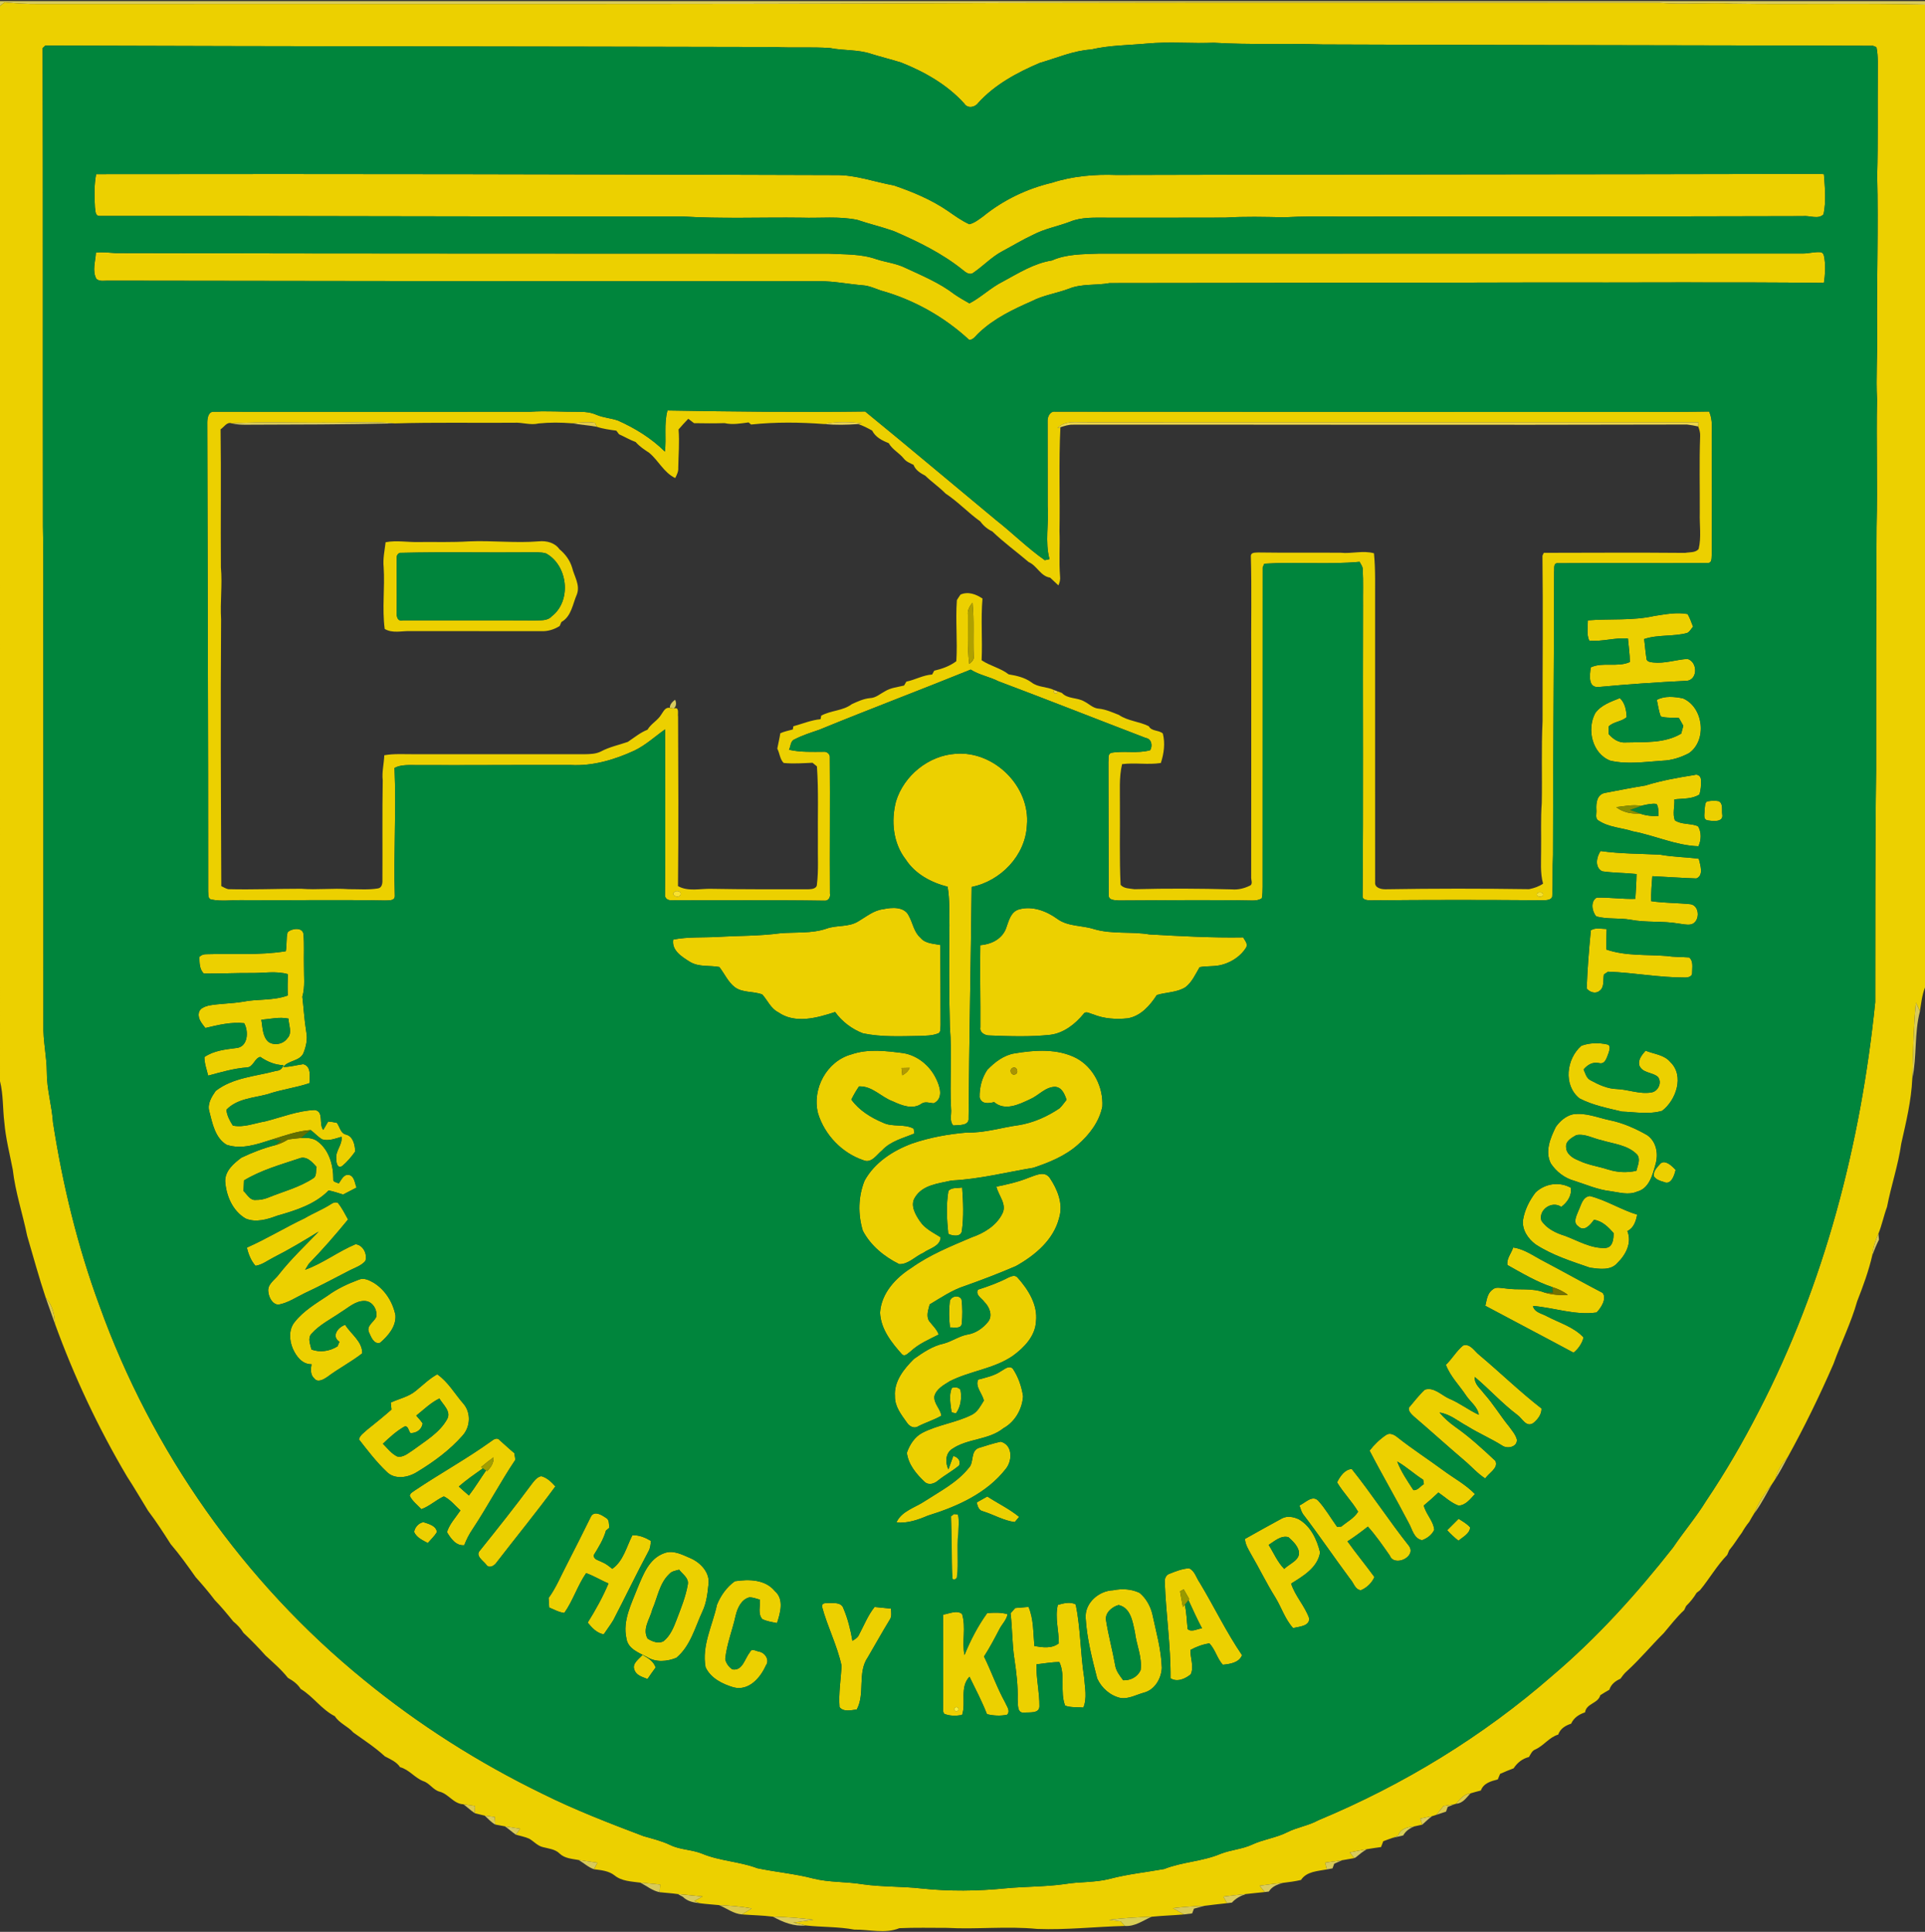 <?xml version="1.0" encoding="utf-8"?>
<!-- Generator: Adobe Illustrator 24.2.0, SVG Export Plug-In . SVG Version: 6.00 Build 0)  -->
<svg version="1.1" id="Layer_1" xmlns="http://www.w3.org/2000/svg" xmlns:xlink="http://www.w3.org/1999/xlink" x="0px" y="0px"
	 viewBox="0 0 850 853" enable-background="new 0 0 850 853" xml:space="preserve">
<rect x="0" y="0" width="850" height="853" fill="#333333" stroke="none"/>
<g>
	<path fill="#D8CB5D" d="M0,0.5h850v1.54c-28.32-0.7-56.65,0.04-84.97-0.42c-10.67-0.63-21.35,0.48-32.01-0.34
		c-96.66-0.05-193.33-0.14-289.99,0.06C301.05,2.04,159.02,1.65,17,1.77C12.01,1.82,7.02,1.48,2.04,1.04C1.53,1.43,0.51,2.21,0,2.6
		V0.5z"/>
	<path fill="#D8CB5D" d="M295.79,312.54c-0.1-1.54,1.18-2.7,2.28-3.58c0.67,1.23,0.63,2.95-0.56,3.88
		C297.08,312.76,296.22,312.61,295.79,312.54z"/>
	<path fill="#D8CB5D" d="M595.99,817.9c2.5-0.5,5-0.98,7.53-1.4c-1.76,1.04-3.34,2.32-4.9,3.62l-0.62,0.32
		C597.32,819.58,596.65,818.74,595.99,817.9z"/>
	<path fill="#D8CB5D" d="M299.33,836.33c3.63,0.35,7.27,0.64,10.9,1.04c-1.21,0.66-2.41,1.33-3.61,2.01
		c0.77,0.33,1.55,0.65,2.34,0.98c-2.68-0.31-5.46-0.81-7.42-2.82C300.99,837.24,299.88,836.63,299.33,836.33z"/>
</g>
<g>
	<g>
		<path fill="#ECD000" d="M0,2.6c0.51-0.39,1.53-1.17,2.04-1.56C7.02,1.48,12.01,1.82,17,1.77c142.02-0.12,284.05,0.27,426.03-0.43
			c96.66-0.2,193.33-0.11,289.99-0.06c10.66,0.82,21.34-0.29,32.01,0.34c28.32,0.46,56.65-0.28,84.97,0.42v433.97
			c-1.34,3.37-1.66,6.99-2.25,10.54c-0.6-1.28-1.18-2.56-1.76-3.83c-1.11,11.14-1.17,22.34-1.6,33.52
			c-0.43,9.75-2.74,19.22-4.87,28.7c-1.33,9.49-4.48,18.58-6.29,27.97c-1.44,3.88-2.24,7.97-3.79,11.81
			c-1.35,3.03-2.33,6.21-2.71,9.51c-1.6,6.97-4.06,13.67-6.67,20.31c-2.69,9.54-7.16,18.45-10.5,27.76
			c-6.13,14.06-12.84,27.85-20.27,41.26c-2.55,2.71-4.4,5.96-5.41,9.55c-0.54,0.84-1.11,1.67-1.66,2.52
			c-3.15,3.82-5.81,8.02-7.66,12.62c-0.75,1.21-1.47,2.44-2.16,3.69c-1.23,1.5-2.3,3.11-3.26,4.8c-1.91,2.54-3.51,5.3-5.58,7.72
			c-0.3,0.69-0.6,1.39-0.89,2.1c-4.55,4.68-7.82,10.48-11.98,15.53c-0.39,0.31-1.17,0.92-1.56,1.23c-1.25,2.15-2.84,4.06-4.61,5.8
			c-0.21,0.45-0.64,1.35-0.85,1.8c-3.34,3.07-6.08,6.72-9.02,10.16c-5.56,5.53-10.58,11.6-16.38,16.9c-1.1,0.93-1.92,2.11-2.76,3.26
			c-2.22,0.97-4.14,2.47-4.89,4.86c-1.36,0.76-2.69,1.55-3.99,2.4c-1.02,3.75-6.14,3.55-6.74,7.58c-2.64,0.88-4.97,2.38-6.14,5
			c-2.51,0.82-4.81,2.19-5.7,4.82c-4.04,1.19-6.38,4.9-10.13,6.57c-1.48,0.56-2.03,2.08-2.8,3.33c-2.88,0.7-5.17,2.54-6.77,4.99
			c-2.03,0.75-4.02,1.56-5.98,2.46c-0.25,0.61-0.76,1.84-1.01,2.45c-3.02,0.75-6.29,1.65-7.48,4.89c-1.54,0.41-3.08,0.78-4.58,1.26
			c-2.88,0.31-4.61,2.54-6.33,4.57l-0.78,0.24c-1.6,0.26-3.19,0.51-4.78,0.76c-1.05,1.31-2.07,2.65-3.18,3.91
			c-0.48,0.15-1.44,0.45-1.91,0.6c-1.71,0.37-3.42,0.7-5.12,1.04c0.26,0.89,0.53,1.79,0.8,2.69c-1.14,0.28-2.3,0.5-3.44,0.76
			c-2.92,0.35-6.11,0.89-7.18,4.09c-0.85,0.34-1.69,0.67-2.53,1.01c-1.37,0.46-2.72,0.96-4.06,1.47c-0.24,0.64-0.74,1.93-0.98,2.57
			c-2.1,0.32-4.21,0.56-6.29,0.94c-2.53,0.42-5.03,0.9-7.53,1.4c0.66,0.84,1.33,1.68,2.01,2.54c-1.79,0.34-3.59,0.6-5.38,0.94
			c-2.49,0.36-4.97,0.7-7.45,1.06c0.24,0.99,0.49,1.98,0.74,2.98c-4.05,0.8-8.92,0.84-11.45,4.67c-2.62,0.62-5.3,0.95-7.96,1.28
			c-3.44,0.35-6.87,0.74-10.28,1.26c0.75,0.93,1.5,1.85,2.27,2.8c-2.78,0.31-5.56,0.52-8.33,0.87c-3.32,0.35-6.64,0.71-9.95,1.13
			c0.53,0.96,1.07,1.93,1.62,2.91c-3.31,0.39-6.63,0.69-9.93,1.16c-4.66,0.18-9.31,0.47-13.93,1.04c1.63,0.91,3.25,1.83,4.89,2.76
			c-4.77,0.41-9.54,0.55-14.3,1.02c-6.3,0.22-12.6,0.59-18.86,1.36c1.74,0.22,3.48,0.46,5.24,0.7c0.43,0.51,1.29,1.51,1.72,2.01
			c-12.9,0.32-25.76,1.82-38.67,1.32c-13.29-1.32-26.64,0.26-39.94-0.47c-6.98,0-13.96-0.18-20.93,0.14
			c-6.39,2.57-13.27,0.53-19.89,0.63c-7.09-1.33-14.32-1.05-21.46-1.83c-1.83-0.48-3.68-0.89-5.52-1.32
			c2.99-0.41,5.97-0.8,8.96-1.18c-5.93-0.83-11.91-1.23-17.89-1.38c-4.56-0.59-9.16-0.64-13.73-1c1.44-0.88,2.87-1.76,4.3-2.65
			c-4.75-0.87-9.58-1.23-14.4-1.45c-2.84-0.31-5.7-0.44-8.53-0.84c-0.79-0.33-1.57-0.65-2.34-0.98c1.2-0.68,2.4-1.35,3.61-2.01
			c-3.63-0.4-7.27-0.69-10.9-1.04c-2.67-0.41-5.38-0.52-8.05-0.83c0.06-1.15,0.13-2.27,0.2-3.39c-2.91-0.29-5.82-0.54-8.72-0.83
			c-3.91-0.54-8.18-0.59-11.4-3.2c-2.59-2.05-5.94-2.32-9.08-2.73c0.49-0.97,0.99-1.92,1.48-2.88c-2.77-0.4-5.55-0.79-8.32-1.2
			c-2.88-0.53-6.06-0.68-8.31-2.81c-1.99-2-4.85-2.2-7.42-2.88c-2.38-0.55-3.98-2.54-6.02-3.71c-1.89-0.86-3.96-1.2-5.93-1.79
			c0.63-0.88,1.27-1.75,1.91-2.61c-2.25-0.36-4.49-0.7-6.73-1.06c-1.43-0.28-2.85-0.51-4.26-0.8c-0.08-1.13-0.16-2.24-0.23-3.35
			c-1.48-0.18-2.95-0.37-4.42-0.57c-1.47-0.36-2.94-0.69-4.38-1.08c0.02-0.8,0.07-2.39,0.09-3.18c-1.71-0.25-3.43-0.5-5.13-0.76
			c-4.33-0.21-6.46-4.48-10.41-5.55c-2.92-0.73-4.4-3.69-7.2-4.63c-3.84-1.44-6.28-5.13-10.34-6.21c-1.61-2.41-4.27-3.48-6.71-4.77
			c-4.29-3.96-9.2-7.14-13.92-10.52c-2.43-2.78-6.15-4.04-8.17-7.2c-5.83-2.93-9.55-8.71-15.11-12.06
			c-1.35-2.18-3.42-3.65-5.61-4.86c-2.88-3.65-6.45-6.71-9.86-9.85c-3.11-3.51-6.41-6.86-9.81-10.08c-1.18-1.95-2.74-3.59-4.49-5.02
			c-2.6-3.23-5.25-6.44-8.14-9.41c-2.66-3.52-5.52-6.87-8.46-10.15c-3.51-4.96-7.05-9.96-11.01-14.57
			c-3.19-4.99-6.4-10.01-9.99-14.73c-3.11-5.01-6.03-10.14-9.27-15.07c-12.7-21.45-23.37-44.11-31.87-67.54
			c-0.14-4.16-1.2-8.29-4.05-11.43c-3.04-9.04-5.51-18.26-8.21-27.4c-1.98-9.75-5.22-19.25-6.34-29.16
			c-1.34-6.94-3.13-13.81-3.72-20.87c-0.75-6.06-0.42-12.25-1.92-18.2V2.6z M506.52,19.22c-8.26,0.78-16.62,0.73-24.75,2.64
			c-7.89,0.51-15.15,3.76-22.67,5.92c-9.96,4.26-19.84,9.53-27.19,17.68c-1.44,2.01-4.68,2.57-6.12,0.26
			c-7.57-8.36-17.55-14.01-27.93-18.13c-4.37-1.37-8.82-2.44-13.18-3.8c-5.87-1.99-12.17-1.37-18.18-2.58
			c-8.17-0.57-16.37,0.01-24.54-0.45c-107.32-0.27-214.64-0.26-321.94-0.64c-0.3,0.28-0.89,0.84-1.18,1.11
			c0.17,70.41,0.03,140.83,0.12,211.24c0.35,17.33,0.08,34.68,0.18,52.02c0,56,0.06,112.01,0.03,168.01
			c-0.2,7.02,1.45,13.91,1.5,20.91c-0.04,7.51,2.23,14.75,2.73,22.21c4.27,27.49,10.85,54.69,20.49,80.82
			c23.05,64.31,63.79,122.18,116.81,165.29c24.18,19.81,50.76,36.66,78.87,50.32c14.44,7.18,29.49,12.98,44.54,18.68
			c3.99,1.15,8.06,2.11,11.82,3.92c4.39,2.14,9.46,1.98,13.97,3.79c7.85,3.29,16.55,3.46,24.5,6.46c8.16,1.71,16.53,2.42,24.62,4.53
			c7.17,1.8,14.61,1.35,21.86,2.55c8.58,1.23,17.28,0.88,25.88,1.85c12.4,1.32,24.89,1.18,37.29-0.06
			c8.66-0.82,17.39-0.66,26.02-1.86c6.64-1.14,13.49-0.62,20.05-2.34c7.87-2.08,15.99-2.89,23.97-4.34
			c8.02-3.17,16.89-3.3,24.84-6.67c4.55-1.8,9.56-2.04,14.01-4.12c4.97-2.29,10.52-2.96,15.42-5.41c4.4-2.25,9.41-2.9,13.75-5.31
			c37.51-15.61,72.67-37.05,103.29-63.81c19.83-16.81,37.31-36.2,53.35-56.62c4.67-6.95,10.14-13.33,14.53-20.47
			c8.59-12.75,16.32-26.06,23.33-39.74c29.01-55.99,45.07-118.04,51.41-180.59c0.07-34.02-0.08-68.04,0.4-102.07
			c-0.03-35.94,0-71.88,0.2-107.82c0.46-18.72-0.16-37.44,0.2-56.16c-0.51-9.97,0.23-19.93,0.02-29.91
			c-0.19-23.01,0.61-46.02,0.04-69.03c0.41-14.64,0.14-29.3,0.26-43.96c-0.06-4.23,0.29-8.53-0.58-12.71
			c-0.37-0.15-1.11-0.46-1.48-0.61c-81.02-0.29-162.07-0.27-243.1-0.6c-15.99-0.53-32.02,0.22-48-0.75
			C526.16,19.26,516.31,18.32,506.52,19.22z"/>
	</g>
	<path fill="#ECD000" d="M42.45,76.9c108.79-0.17,217.7,0.07,326.53,0.41c8.84-0.12,17.14,3.01,25.72,4.57
		c8.26,2.82,16.43,6.22,23.69,11.16c3.11,2.14,6.17,4.41,9.64,5.97c2.29-0.57,4.17-2.1,6.06-3.45c8.82-7.2,19.35-12.26,30.41-14.87
		c9.16-2.97,18.88-3.78,28.46-3.42c103.65-0.29,207.33-0.25,310.97-0.49c0.36,0.03,1.08,0.1,1.44,0.14
		c0.43,5.87,1.05,11.89-0.17,17.7c-2.24,2.41-6.27,0.43-9.22,0.81c-67.97,0.22-135.96,0.05-203.93,0.21
		c-8.35-0.15-16.71-0.15-25.04,0.31c-8.69-0.18-17.38-0.41-26.05,0.14c-17.32,0.07-34.64,0.02-51.96,0.03
		c-5.55,0.03-11.33-0.37-16.58,1.8c-5.35,2.04-11.09,3.05-16.19,5.72c-4.68,2.18-9.08,4.86-13.62,7.28
		c-4.71,2.49-8.37,6.47-12.74,9.45c-1.55,1.33-3.41-0.05-4.63-1.08c-9.17-7.41-19.84-12.61-30.6-17.26
		c-5.3-1.86-10.77-3.14-16.07-4.94c-8.07-1.69-16.38-0.7-24.55-0.97c-17.68-0.24-35.38,0.56-53.03-0.56
		C215.33,95.7,129.67,95.27,44,95.35c-2.13,0.06-1.78-2.41-2.08-3.85C41.67,86.65,41.52,81.7,42.45,76.9z"/>
	<path fill="#ECD000" d="M42.35,111.55c2.9-0.39,5.79,0.04,8.68,0.2c104.98,0.26,209.98,0.19,314.96,0.25
		c7.02,0.39,14.25,0.06,20.97,2.45c4.12,1.34,8.51,1.79,12.47,3.66c7.54,3.52,15.36,6.72,22,11.83c2.13,1.46,4.38,2.74,6.63,4.02
		c5.23-2.73,9.45-6.99,14.74-9.62c6.91-3.74,13.76-8.09,21.66-9.34c6.46-2.86,13.64-2.74,20.57-3.02
		c103.66-0.01,207.32-0.02,310.98-0.05c2.67,0.03,5.3-0.84,7.98-0.57c1.43,0.3,1.45,1.95,1.65,3.08c0.49,3.48,0.25,7.01-0.28,10.47
		c-42.44-0.48-84.9-0.08-127.35-0.2c-62.69,0.19-125.39,0.16-188.07,0.29c-5.96,1.11-12.27,0.17-17.98,2.49
		c-5.43,2.04-11.28,2.84-16.46,5.53c-8.22,3.6-16.52,7.59-23.11,13.82c-1.38,1.16-2.4,3.12-4.37,3.3
		c-11.05-10.23-24.51-17.8-39.01-21.85c-2.62-0.87-5.16-2.12-7.96-2.31c-6.36-0.52-12.65-1.82-19.05-1.82
		c-104.68,0.03-209.37-0.03-314.04-0.23c-1.8-0.08-3.89,0.52-5.39-0.78C40.6,119.57,42.17,115.37,42.35,111.55z"/>
	<g>
		<path fill="#ECD000" d="M91.53,186.54c0.01-1.7,0.38-4.55,2.48-4.73c46.67,0.07,93.34,0.02,140.01-0.01
			c7.32-0.51,14.64,0.1,21.97,0.03c2.52-0.04,5.05,0.31,7.38,1.32c3.03,1.3,6.37,1.46,9.47,2.53c7.62,3.39,14.8,7.82,20.75,13.72
			c0.73-6.04-0.49-12.22,1.14-18.16c29.09,0.5,58.19,0.83,87.28,0.45c19.41,15.83,38.54,32,57.83,47.98
			c7.3,5.73,13.88,12.34,21.5,17.67c0.52-0.12,1.56-0.34,2.08-0.46c-2.08-7.63-0.24-15.66-0.81-23.45
			c-0.04-12.64-0.06-25.29-0.04-37.93c0.09-1.75,1.25-4.06,3.34-3.74c84.03-0.01,168.06,0.19,252.1,0.13
			c12.22,0.01,24.44,0.02,36.66-0.19c1.71,3.72,1.14,7.86,1.18,11.83c0.05,17.02,0.11,34.05,0.02,51.08
			c-0.23,1.41,0.34,4.05-1.87,3.97c-22,0.18-44.02-0.08-66.02,0.1c-2.26-0.23-1.55,2.39-1.75,3.78c-0.02,41.68-0.5,83.37-0.5,125.05
			c-0.3,5.96,0.03,11.95-0.32,17.91c0.13,1.76-2.08,2.02-3.37,2.09c-25.7-0.18-51.42-0.22-77.12,0.04c-1.1-0.11-3.13-0.14-3.26-1.55
			c0.39-42.8,0.05-85.64,0.21-128.46c-0.06-5.39,0.15-10.77-0.14-16.15c0.01-1.26-0.88-2.26-1.39-3.33
			c-13.98,1.3-28.08-0.06-42.08,0.83c-0.18,0.41-0.53,1.22-0.71,1.63c-0.04,47.01,0,94.03-0.03,141.05
			c-0.06,1.68,0.01,3.39-0.35,5.05c-1.22,0.83-2.71,1.01-4.14,1c-19.66-0.37-39.33-0.08-58.99-0.02c-1.56-0.15-4.5,0.02-4.5-2.22
			c-0.05-19.63-0.08-39.26-0.12-58.89c0.2-1.38-0.47-3.59,1.35-4.11c5.65-0.98,11.53,0.45,17.12-1.14c1.13-2.05,0.58-4.99-2-5.41
			c-21.69-8.31-43.28-16.85-65.01-25.02c-3.97-2.03-8.49-2.73-12.26-5.16c-22.25,9.02-44.73,17.49-66.95,26.6
			c-3.69,1.27-7.43,2.43-10.89,4.24c-1.8,0.72-1.59,3.09-2.38,4.56c5.09,1.17,10.32,0.9,15.5,0.89c1.31-0.1,2.69,1.16,2.52,2.52
			c0.19,20.02-0.08,40.05,0.06,60.08c0.33,1.59-0.7,3.35-2.5,3.16c-22.65-0.36-45.34-0.05-67.99-0.21c-1.23-0.09-2.01-0.7-2.36-1.82
			c0.25-24.54,0.06-49.08,0.04-73.62c-4.51,3.19-8.59,7.01-13.62,9.41c-8.75,4.02-18.34,6.87-28.06,6.32
			c-22.69-0.06-45.38,0.13-68.07,0.04c-3.27,0.03-6.71-0.31-9.72,1.24c0.82,18.82-0.45,37.69,0.13,56.52
			c0.04,2.32-2.79,1.93-4.34,2.03c-21.01-0.4-42.03,0.01-63.04-0.16c-4.52-0.08-9.14,0.65-13.6-0.26c-1.75-0.38-1.25-2.4-1.43-3.69
			C91.96,324.51,91.65,255.52,91.53,186.54z M299.62,189.62c0.47,5.64-0.05,11.3-0.13,16.94c0.13,1.64-0.66,3.09-1.33,4.52
			c-5.04-2.39-7.36-7.72-11.53-11.16c-2.12-1.4-4.27-2.8-5.94-4.74c-2.55-0.93-4.87-2.33-7.34-3.42c-0.3-0.4-0.91-1.2-1.21-1.6
			c-2.91-0.41-5.84-0.77-8.63-1.71l-0.81-1.76c-3.35-0.57-6.75-0.07-10.1,0.22c-4.91-0.39-9.89-0.44-14.8,0.07
			c-3.61,0.88-7.21-0.56-10.85-0.32c-17.55,0.14-35.1-0.24-52.63,0.3c-10.36-1.1-20.81-0.16-31.2-0.36
			c-13.6,0.13-27.21-0.49-40.79,0.35c-2.12-0.86-3.39,1.64-4.93,2.61c0.28,20.32-0.01,40.64,0.14,60.97
			c0.71,7.62-0.39,15.26,0.09,22.89c-0.28,39.27-0.08,78.57,0.09,117.84c0.99,0.48,1.95,1.08,3.04,1.35
			c10.74,0.28,21.48-0.2,32.22-0.19c7,0.59,14-0.35,21,0.19c4.27-0.03,8.6,0.37,12.83-0.32c1.85-0.21,2.12-2.27,2.05-3.76
			c0.09-14.65-0.12-29.3,0.14-43.95c-0.43-3.73,0.56-7.39,0.68-11.1c4.1-0.74,8.27-0.45,12.4-0.47c25.33,0.02,50.65-0.01,75.98,0.01
			c2.49-0.04,5.11-0.08,7.38-1.26c3.7-1.97,7.84-2.82,11.77-4.18c2.84-1.89,5.49-4.12,8.71-5.39c1.54-2.69,4.54-4.05,6.09-6.73
			c0.97-1.34,1.74-3.28,3.78-2.92c0.43,0.07,1.29,0.22,1.72,0.3c2.65-0.89,1.62,2.31,1.9,3.63c0.11,24.93,0.23,49.86-0.04,74.78
			c4.49,2.53,9.77,1.07,14.65,1.2c14.33,0.27,28.67,0.21,43,0.2c1.42-0.04,3.7-0.27,3.7-2.16c0.78-6.3,0.31-12.66,0.43-18.99
			c-0.13-11.04,0.35-22.09-0.43-33.11c-0.65-0.54-1.3-1.07-1.94-1.6c-4.23,0.19-8.5,0.5-12.72,0.1c-1.65-1.5-1.79-4.33-2.84-6.35
			c0.42-2.26,0.99-4.5,1.33-6.77c1.75-0.81,3.66-1.17,5.52-1.68c0.06-0.35,0.18-1.05,0.25-1.41c3.99-1.09,7.84-2.73,12.01-3.13
			c0.07-0.38,0.21-1.16,0.28-1.55c4.29-2.37,9.59-2.1,13.52-5.09c2.59-1.18,5.21-2.42,8.1-2.67c2.52-0.11,4.4-1.89,6.52-3
			c2.54-1.59,5.6-1.84,8.45-2.55c0.25-0.43,0.76-1.3,1.01-1.73c3.88-0.77,7.37-2.89,11.39-3.13c0.23-0.42,0.68-1.27,0.91-1.69
			c3.46-0.81,6.9-2.02,9.76-4.2c0.58-8.99-0.42-17.99,0.25-26.96c0.5-0.84,1.04-1.66,1.61-2.45c3.35-1.48,6.84-0.17,9.7,1.76
			c-0.79,9.06,0.04,18.17-0.39,27.24c3.76,2.52,8.37,3.44,11.96,6.23c3.53,0.57,7.05,1.38,10.02,3.5c2.93,2.34,6.86,1.84,10.1,3.46
			l-0.31,0.79l0.6,0.72l0.9-0.17l0.25-0.8c0.48,0.17,1.45,0.53,1.93,0.7c2.61,2.76,6.79,1.93,9.88,3.77
			c2.12,1.03,3.85,2.99,6.34,3.16c3.15,0.3,6.04,1.64,8.96,2.78c3.94,2.71,8.92,2.84,13.18,4.98c1.25,2.35,4.49,1.63,6.21,3.23
			c1.09,4.36,0.5,8.79-0.88,13.01c-5.67,0.89-11.41-0.23-17.11,0.51c-1.42,5.93-0.89,12.08-0.97,18.13
			c0.11,11.71-0.27,23.44,0.31,35.15c1.45,1.74,4.09,1.6,6.15,1.94c14.35-0.38,28.72-0.31,43.06,0.08c2.67,0.22,5.32-0.42,7.72-1.58
			c1.74-0.65,0.57-2.68,0.73-4.02c0.05-31.87,0.02-63.75,0.03-95.63c-0.14-15.36,0.26-30.73-0.18-46.08
			c0.13-1.59,2.07-1.34,3.19-1.45c12.16,0.19,24.33,0.01,36.49,0.12c4.9,0.51,9.85-1.12,14.69,0.24c0.72,7.38,0.44,14.79,0.49,22.2
			c0.03,41.02-0.03,82.05,0.01,123.07c-0.25,2.53,2.81,3.14,4.74,3.08c21.08-0.35,42.18-0.35,63.26-0.04
			c2.17-0.45,4.32-1.16,6.16-2.44c-1.32-4.78-0.83-9.79-0.86-14.69c0.11-6.99-0.23-14,0.29-20.98c0.23-12.02-0.24-24.06,0.35-36.07
			c-0.04-24.36,0.25-48.72-0.05-73.07c0.15-0.32,0.45-0.95,0.6-1.26c20.8-0.03,41.63-0.16,62.43,0.03c1.98-0.41,4.48,0.01,5.94-1.71
			c1.25-5.21,0.35-10.58,0.5-15.86c0.07-11.36-0.26-22.73,0.17-34.09c0.07-1.44-0.35-2.85-0.86-4.16c0.03-0.45,0.11-1.36,0.14-1.81
			c-90.01-0.01-180.01,0.01-270.02-0.01c-4.43,0.13-9.61-1.04-13.05,2.55l1.31-0.39c-0.78,15.29-0.14,30.6-0.41,45.9
			c0.25,6.63-0.28,13.28,0.25,19.9c0.19,1.4-0.15,2.77-0.73,4.03c-1.23-1.13-2.43-2.28-3.64-3.42c-4.29-0.64-5.77-5.27-9.48-6.88
			c-5.33-4.55-11.01-8.66-16.08-13.54c-2.14-1-3.9-2.49-5.28-4.4c-5.34-3.8-9.84-8.69-15.36-12.34c-2.79-2.84-6.09-5.07-8.93-7.85
			c-2.15-1.14-4.3-2.42-5.21-4.81c-1.54-0.76-3.24-1.37-4.31-2.78c-2-2.49-5.04-3.95-6.64-6.79c-2.92-1.15-5.84-2.62-7.32-5.56
			c-2.01-1.09-4.03-2.2-6.23-2.86l1.59-0.35c-5.44-0.62-11.02-0.82-16.41,0.35c-10.76-0.82-21.65-0.95-32.39,0.2l-1.12-0.93
			c-3.53,0.45-7.07,1.13-10.61,0.31c-4.49,0.14-8.99,0.1-13.48,0.02c-0.84-0.65-1.68-1.3-2.52-1.94
			C302.44,186.43,301,188,299.62,189.62z M429.42,266.11c-1.26,1.52-2.27,3.28-2.04,5.33c0.1,7.23-0.3,14.5,0.6,21.7
			c1.09-0.93,2.32-1.93,1.96-3.55C429.61,281.77,430.22,273.91,429.42,266.11z M298.15,393.66c-2.46,1.21,1.12,3.34,2.23,1.57
			C301.3,393.9,299.12,393.01,298.15,393.66z M678.64,394.68c-0.3,1.43,2.14,1.63,2.72,0.58
			C681.64,393.82,679.19,393.62,678.64,394.68z"/>
	</g>
	<g>
		<path fill="#ECD000" d="M170.27,239.42c4.87-0.94,9.79,0.06,14.69-0.09c7.34-0.07,14.69,0.18,22.03-0.28
			c10.33-0.46,20.66,0.84,30.99-0.03c3.38-0.32,7.05,0.6,9.08,3.52c2.58,2.11,4.56,4.83,5.55,8.04c0.94,3.86,3.64,7.72,2.14,11.81
			c-1.89,4.28-2.39,9.74-6.87,12.27c-0.19,0.44-0.57,1.32-0.75,1.75c-2.44,1.55-5.25,2.41-8.14,2.28c-19.33-0.03-38.66,0-57.98-0.03
			c-3.71-0.1-7.75,1.09-11.14-0.96c-1.2-9.04,0.12-18.16-0.46-27.24C169.01,246.75,169.84,243.09,170.27,239.42z M177.36,244.09
			c-1.41-0.19-2.35,1.03-2.18,2.37c-0.11,7.67,0.09,15.34-0.02,23.01c-0.15,1.93-0.08,5.15,2.77,4.43
			c19.35,0.05,38.7-0.07,58.06,0.05c2.58-0.13,5.69,0.33,7.62-1.81c8.9-6.83,7.18-22.48-2.5-27.77c-2.31-0.7-4.77-0.43-7.14-0.5
			C215.1,244.06,196.21,243.62,177.36,244.09z"/>
	</g>
	<path fill="#ECD000" d="M730.61,271.94c4.77-0.7,9.78-1.74,14.57-0.81c1.02,1.75,1.66,3.69,2.41,5.58
		c-0.86,0.93-1.44,2.21-2.61,2.78c-6.2,1.68-12.92,0.61-19,2.68c0.39,2.78,0.55,5.59,1.01,8.37c-0.08,1.67,1.76,1.8,2.98,1.97
		c5.11,0.56,10.08-1.24,15.13-1.57c4.39,1.22,4.71,8.78,0.01,9.65c-13.05,0.63-26.09,1.52-39.09,2.74
		c-5.05,0.52-3.97-5.48-3.62-8.65c5.36-2.5,11.84,0.1,17.28-2.37c-0.02-3.48-0.55-6.93-0.85-10.38c-5.75-0.5-11.44,1.53-17.11,0.92
		c-1.23-2.79-0.55-5.99-0.59-8.94C710.94,273.12,720.92,274.14,730.61,271.94z"/>
	<path fill="#ECD000" d="M731.59,309.04c3.51-1.92,7.75-1.41,11.52-0.69c9.08,3.89,10.8,18.44,2.71,24.18
		c-3.65,1.93-7.67,3.22-11.82,3.36c-7.62,0.49-15.42,1.72-22.96-0.02c-7.99-3.09-10.49-13.83-6.65-20.99
		c2.56-3.59,6.94-5.06,10.87-6.64c2.31,2.14,2.88,5.39,3.01,8.4c-2.24,2.05-5.73,1.94-7.96,4.12c-0.01,1.11-0.01,2.22,0,3.33
		c1.94,2.27,4.53,4.02,7.68,3.73c8.19-0.23,17.05,0.48,24.37-3.9c0.29-1.17,0.6-2.32,0.92-3.47c-0.65-1.15-1.28-2.27-1.92-3.4
		c-2.68-0.35-5.48,0.12-8.06-0.7C732.46,313.98,732.1,311.49,731.59,309.04z"/>
	<path fill="#ECD000" d="M395.63,353.85c3.48-11.41,14.41-20.27,26.32-21.02c17.05-1.4,33.08,14.5,31.49,31.62
		c-0.66,13.34-11.57,24.57-24.4,27.19c-0.38,33.99-1.1,67.98-1.35,101.97c0.37,3.65-4.33,3.06-6.75,3.35
		c-1.87-2.01-0.68-4.99-0.99-7.45c-0.64-12.01,0.46-24.04-0.52-36.05c-0.41-14.97-0.38-29.96-0.2-44.94
		c-0.09-5.67,0.15-11.37-0.8-16.98c-7.25-1.85-14.34-5.62-18.49-12.04C394.33,372.32,393.39,362.46,395.63,353.85z"/>
	<g>
		<path fill="#ECD000" d="M726.54,346.83c7.03-2.2,14.3-3.47,21.57-4.62c1.53-0.59,3.03,0.54,2.96,2.17
			c0.1,2.16,0.01,4.38-0.71,6.44c-3.23,2.09-7.36,1.7-11.03,2.16c0.18,3.03-0.86,6.36,0.21,9.21c2.91,2.02,6.97,1.22,10.23,2.61
			c1.59,2.57,1.49,6.17,0.18,8.86c-9.89-0.31-19.17-4.74-28.86-6.57c-5.02-1.62-10.57-1.73-15.1-4.68c-1.89-0.9-0.88-3.3-1.1-4.92
			c-0.16-2.89,0.21-6.52,3.57-7.35C714.47,348.99,720.49,347.81,726.54,346.83z M713.65,356.39c3.01,2.34,6.74,3.04,10.49,2.82
			c2.63,0.98,5.44,1.23,8.23,1.02c-0.25-1.76,0.17-3.73-0.94-5.26c-2.17-0.28-4.32,0.28-6.41,0.74l-0.27,0.12
			C721.06,355.14,717.31,355.98,713.65,356.39z"/>
	</g>
	<g>
		<path fill="#ECD000" d="M754.22,353.77c1.53-0.23,3.11-0.31,4.66-0.04c2.12,1.02,1.31,3.91,1.59,5.83
			c0.68,3.67-4.24,3.02-6.5,2.66c-2.2-0.41-1.15-3.09-1.32-4.64C752.94,356.39,752.59,353.94,754.22,353.77z M755.21,356.8"/>
	</g>
	<path fill="#ECD000" d="M707.43,384.72c-3.35-1.78-2.5-6.33-0.69-8.96c8.71,1.25,17.53,1.16,26.3,1.61
		c5.64,1.04,11.4,1.05,17.08,1.81c0.62,2.7,2.33,7.34-1.08,8.7c-6.47-0.22-12.95-0.7-19.42-1.01c-0.31,3.66-0.61,7.34-0.51,11.03
		c5.77,0.86,11.63,0.74,17.42,1.35c4.2,0.72,4.17,8.1,0.02,8.93c-1.83,0.32-3.66-0.21-5.46-0.41c-7.02-1.22-14.22-0.31-21.22-1.69
		c-4.96-0.85-10.12-0.12-14.99-1.43c-1.95-2.09-2.69-6.75,0.16-8.32c5.68-0.14,11.36,0.73,17.06,0.54
		c0.23-3.65,0.48-7.29,0.53-10.95C717.57,385.37,712.45,385.46,707.43,384.72z"/>
	<path fill="#ECD000" d="M379.1,406.74c3.49-2.04,6.73-4.82,10.9-5.29c3.74-0.84,9.32-1.23,11.27,2.87
		c1.81,3.21,2.24,7.22,5.17,9.74c2.14,2.63,5.71,2.56,8.75,3.2c0.13,11.73,0.09,23.47,0.14,35.21c-0.18,1.28,0.35,3.53-1.38,3.93
		c-2.53,0.93-5.27,0.91-7.92,1.01c-8.31,0.14-16.76,0.56-24.95-1.14c-4.88-1.83-9.29-5.17-12.33-9.42
		c-7.93,2.6-17.68,5.36-25.13,0.1c-3.3-1.66-4.68-5.25-7.04-7.84c-3.89-1.52-8.52-0.64-12.05-3.17c-3.08-2.32-4.59-6.01-6.91-8.96
		c-4.32-0.82-9.02,0.12-12.96-2.27c-3.5-2.18-8.2-5.03-7.38-9.85c6.49-1.26,13.13-0.82,19.7-1.17c9.17-0.56,18.39-0.37,27.5-1.61
		c6.82-0.57,13.85,0.2,20.44-2.04C369.52,408.37,374.86,409.49,379.1,406.74z"/>
	<path fill="#ECD000" d="M444.01,410.48c1.32-3.3,2.05-7.97,6.09-8.99c5.82-1.56,11.91,0.75,16.64,4.15
		c4.77,3.55,10.91,2.87,16.32,4.6c7.96,2.36,16.38,0.98,24.49,2.35c13.77,0.76,27.57,1.55,41.37,1.31c0.73,1.36,2.26,2.87,1.3,4.53
		c-2.25,3.59-6.01,6.16-10.04,7.38c-3.38,1.12-7.02,0.59-10.47,1.24c-1.85,3.1-3.33,6.59-6.27,8.85c-3.78,2.38-8.48,2.17-12.63,3.44
		c-3.04,4.65-7.04,9.28-12.82,10.29c-5.16,0.55-10.55,0.21-15.38-1.78c-1.28-0.27-3.19-1.66-4.16-0.15
		c-3.69,4.49-8.69,8.43-14.62,9.21c-8.93,0.97-17.93,0.65-26.89,0.3c-1.99,0.05-4.46-1.29-4.05-3.59
		c0.08-12.1-0.23-24.19-0.03-36.28C437.45,416.99,442.02,414.86,444.01,410.48z"/>
	<g>
		<path fill="#ECD000" d="M126.99,411.66c1.67-1.78,6.66-2.43,7.02,0.82c0.38,4.65,0.09,9.33,0.2,14c-0.07,4.54,0.57,9.17-0.7,13.6
			c0.58,5.18,0.89,10.4,1.73,15.56c0.65,3.23-0.09,6.57-1.35,9.57c-1.8,3.43-6.53,2.96-8.85,5.9c3.01,0.03,5.9-0.84,8.84-1.24
			c3.67,0.87,2.85,5.56,2.76,8.39c-6.12,2.07-12.58,2.82-18.68,4.93c-6.2,1.63-13.29,1.91-18,6.82c0.26,2.57,1.49,4.83,2.86,6.98
			c4.91,0.98,9.57-1.07,14.33-1.86c7.23-1.83,14.35-4.73,21.87-5.02c4.14,0.71,1.63,6.17,3.72,8.78c0.73-1.23,1.46-2.46,2.17-3.69
			c1.29,0.1,2.57,0.29,3.84,0.58c1.33,1.79,1.58,4.66,4.13,5.2c3.12,0.85,3.85,4.65,3.97,7.45c-1.64,2.32-3.59,4.63-5.78,6.45
			c-2.32,1.32-2.59-1.96-2.61-3.44c-0.28-3.41,2.79-6.02,2.35-9.5c-2.76,0.76-5.66,2.02-8.54,1.14c-1.9-1.1-3.34-2.82-5.08-4.11
			c-5.84,0.38-11.4,2.41-16.95,4.13l-0.26,0.09c-6.37,2.02-13.29,4.52-19.95,2.26c-5.09-3.06-6.26-9.51-7.63-14.82
			c-0.9-3.27,1.04-6.36,2.82-8.93c7.68-5.97,17.65-6.41,26.69-8.87c1.67-0.1,2.73-0.94,3.19-2.51c-3.76-0.1-7.13-1.58-10.19-3.66
			c-2.62,0.66-3.02,4.58-5.95,4.66c-5.83,0.45-11.42,2.11-17.04,3.62c-0.65-2.72-1.68-5.39-1.66-8.21
			c4.12-2.84,9.16-3.35,13.97-3.97c5.31-0.36,5.64-7.42,3.58-10.97c-5.77-0.64-11.54,0.79-17.13,2.12c-1.44-1.89-3.33-3.92-2.9-6.51
			c0.18-2.12,2.58-2.92,4.32-3.41c4.95-0.9,10.02-0.83,14.98-1.65c6.61-1.36,13.56-0.41,19.98-2.79c-0.12-3.14-0.07-6.28,0.04-9.42
			c-5.25-1.51-10.75-0.41-16.11-0.5c-7-0.04-14,0.3-20.99,0.25c-1.95-1.85-1.95-4.89-1.95-7.39c0.8-0.78,1.77-1.16,2.89-1.16
			c11.74-0.34,23.6,0.55,35.24-1.32C126.74,417.25,126.27,414.36,126.99,411.66z M115.38,450.27c0.63,3.29,0.44,7.23,3.07,9.71
			c2.6,1.86,6.61,1.09,8.43-1.52c2.32-2.37,0.56-5.85,0.5-8.7C123.38,448.91,119.37,449.94,115.38,450.27z"/>
	</g>
	<g>
		<path fill="#ECD000" d="M702.45,410.77c2.09-1.34,4.66-0.59,6.98-0.57c-0.02,3.02-0.22,6.04-0.12,9.07
			c8.54,2.94,17.67,2.13,26.53,2.84c3.31,0.5,6.67,0.41,10.02,0.64c2,1.65,1.29,4.6,1.31,6.87c0.15,1.53-1.84,2.02-3,2
			c-11.43,0.05-22.71-2.16-34.12-2.58c-0.46,0.31-1.38,0.92-1.84,1.23c-0.45,2.44,0.38,5.77-2.08,7.34
			c-1.72,1.35-4.25,0.43-5.51-1.12C700.92,427.91,701.61,419.32,702.45,410.77z M743.27,428.85"/>
	</g>
	<path fill="#ECD000" d="M698.29,461.73c3.56-1.29,7.6-1.42,11.29-0.59c1.84,0.32,1.09,2.42,0.76,3.66
		c-0.82,1.95-1.43,5.36-4.31,4.59c-2.77-0.62-5.05,0.78-6.77,2.81c0.77,1.75,1.24,3.95,3.16,4.84c3.58,1.95,7.43,3.72,11.59,3.82
		c5.05,0.21,9.98,2.36,15.07,1.51c3.06-0.37,4.95-4.39,2.98-6.88c-2.44-2.14-6.83-1.6-8.18-5.02c-0.73-2.6,1.19-4.73,2.73-6.55
		c3.7,1.51,8.23,1.76,10.95,5.04c6.29,6.04,2.52,16.87-3.65,21.52c-5.77,1.69-11.86,0.55-17.75,0.33
		c-6.33-1.53-12.87-2.77-18.69-5.8C690.15,479.21,691.65,467.43,698.29,461.73z"/>
	<g>
		<path fill="#ECD000" d="M375.93,465.56c7.42-2.57,15.36-1.53,22.96-0.56c6.3,1.07,11.68,5.52,14.42,11.22
			c1.72,3.4,3.44,8.83-1,10.92c-1.79-0.07-3.82-0.96-5.43,0.2c-3.87,2.73-8.78,0.75-12.61-1.03c-5.18-1.86-9.08-6.87-14.97-6.61
			c-1.27,1.85-2.39,3.79-3.38,5.81c3.41,4.74,8.62,7.95,13.93,10.18c4.28,2.13,9.36,0.37,13.59,2.66c0.08,0.53,0.24,1.6,0.32,2.13
			c-4.95,2.08-10.52,3.35-14.29,7.48c-2.39,1.89-4.66,5.89-8.23,4.33c-9.45-3.17-17.12-11.18-20.03-20.69
			C358.43,480.8,365.07,468.51,375.93,465.56z M398.07,471.57c0.09,0.81,0.27,2.42,0.36,3.23c1.38-0.79,2.64-1.77,3.23-3.31
			C400.77,471.51,398.97,471.55,398.07,471.57z"/>
	</g>
	<g>
		<path fill="#ECD000" d="M435.97,472.36c3.29-3.41,7.32-6.52,12.14-7.27c8.99-1.47,18.87-2.19,27.22,2.16
			c7.57,4.1,11.88,12.84,11.42,21.31c-1.33,6.71-5.69,12.43-10.76,16.85c-5.6,4.99-12.71,7.88-19.73,10.22
			c-12,1.99-23.86,5.02-36.05,5.62c-5.72,1.32-12.78,1.85-16.15,7.4c-2.31,3.43,0.14,7.68,2.17,10.62c2.23,3.32,5.9,5,9.14,7.07
			c-0.26,4.04-4.94,4.85-7.68,6.84c-3.55,1.54-6.61,5.14-10.63,4.99c-6.58-3.25-12.62-8.16-16.07-14.75
			c-2.2-7.22-2.05-15.11,0.78-22.12c4.43-8.02,12.46-13.21,20.85-16.35c7.85-2.71,16.1-4.2,24.36-4.89
			c7.8,0.24,15.28-2.25,22.94-3.27c6.47-1.07,12.5-3.78,17.92-7.42c1.18-1.13,2.1-2.49,3.11-3.76c-0.84-2.47-2.04-5.56-5.08-5.73
			c-4.34,0.04-7.26,3.89-11.05,5.49c-4.85,2.28-11.07,5.36-15.87,1.25c-2.41,0.66-5.65,1-6.4-2.13
			C432.47,480.23,433.54,475.9,435.97,472.36z M447.31,471.44c-1.86,0.48-1.04,3.55,0.82,2.98
			C450.01,473.97,449.18,470.78,447.31,471.44z"/>
	</g>
	<g>
		<path fill="#ECD000" d="M694.47,492.03c5.6-0.9,10.94,1.46,16.32,2.59c5.84,1.19,11.38,3.65,16.53,6.59
			c4.14,2.88,5.05,8.36,3.66,12.97c-1.27,4.6-2.78,10.59-8.07,11.96c-3.82,1.67-7.88,0.35-11.77-0.18
			c-5.55-0.62-10.7-2.89-15.96-4.58c-4.27-1.16-7.97-3.99-10.4-7.66c-2.72-5.29-0.2-11.25,2.2-16.14
			C688.77,495.04,691.38,492.75,694.47,492.03z M691.52,506.49c0.05,3.1,3.03,4.97,5.62,5.95c4.09,1.99,8.63,2.55,12.92,3.95
			c4.03,1.27,8.36,1.53,12.5,0.55c0.52-2.29,1.98-5.01,0.31-7.16c-4.14-4.26-10.39-4.69-15.78-6.34c-3.66-0.78-7.23-2.96-11.06-2.24
			C694.05,502.35,691.26,503.78,691.52,506.49z"/>
	</g>
	<g>
		<path fill="#ECD000" d="M127.22,503.11c1.9-0.26,3.8-0.5,5.71-0.64c2.52-0.13,5.37-0.11,7.42,1.59c5.04,3.8,6.87,10.56,6.82,16.63
			c-0.24,1.33,1.59,1.3,2.37,1.87c1.17-1.46,2.02-3.96,4.28-3.83c2.69,0.31,2.79,3.64,3.62,5.63c-1.98,1.02-3.95,2.03-5.92,3.08
			c-2.13-0.61-4.22-1.41-6.41-1.8c-6.05,6.2-14.67,8.85-22.8,11.18c-4.37,1.64-9.35,3.12-13.88,1.21c-5.74-3.38-8.6-10.1-9-16.53
			c-0.02-4.6,3.8-7.82,7.16-10.34c4.79-2.27,9.79-4.23,14.94-5.52C123.56,505.12,125.44,504.19,127.22,503.11z M107.74,521.21
			c-0.07,1.55-0.14,3.11-0.21,4.68c1.65,1.51,2.84,4.27,5.5,3.92c1.66,0.04,3.33-0.27,4.9-0.83c6.94-2.86,14.37-4.66,20.67-8.91
			c1.33-1.14,0.74-3.24,1.2-4.77c-1.96-2.24-4.47-5.15-7.83-3.75C123.73,514.31,115.23,516.66,107.74,521.21z"/>
	</g>
	<g>
		<path fill="#ECD000" d="M733.23,513.72c2.09-1.79,5.15,1.17,6.65,2.84c-0.54,2.41-1.97,6.88-5.21,5.33
			c-1.62-0.46-3.39-1.01-4.37-2.48C729.87,517.04,731.84,515.32,733.23,513.72z M735.26,517.8"/>
	</g>
	<path fill="#ECD000" d="M454.09,520.06c3.01-0.97,6.99-3.34,9.42,0c3.4,5.06,6.05,11.43,4.19,17.59
		c-2.4,9.79-10.7,16.67-19.14,21.39c-7.38,3.18-14.91,6.06-22.49,8.75c-5.63,1.79-10.54,5.17-15.57,8.17
		c-0.56,2.35-1.64,5.03-0.25,7.31c1.49,1.95,3.37,3.62,4.25,5.98c-4.29,2.18-8.83,4.08-12.39,7.42c-1.07,0.7-2.24,2.38-3.68,1.49
		c-4.7-5.24-9.54-11.26-9.83-18.6c0.56-8.57,6.9-15.37,13.84-19.75c8.13-5.82,17.46-9.56,26.6-13.46
		c5.39-1.83,10.86-5.14,13.49-10.36c2.27-4.23-1.65-8.03-2.57-12.04C444.75,522.99,449.54,521.9,454.09,520.06z"/>
	<path fill="#ECD000" d="M678.04,526.52c4.2-3.97,10.47-4.91,15.57-2.08c0.52,3.48-1.54,6.47-4.22,8.45
		c-4.11-2.88-10.18,1.28-8.78,6.06c2.3,3.52,6.36,5.49,10.3,6.69c5.84,2.16,11.58,5.71,18.01,5.38c3.26-0.23,3.62-4.06,3.56-6.59
		c-2.34-2.63-4.99-5.33-8.65-5.83c-1.48,2.07-4.26,5.49-6.86,2.92c-2.66-1.69-0.78-4.82,0.04-7.02c1.18-2.43,1.74-5.99,4.99-6.41
		c7.3,1.85,13.72,6.03,20.91,8.23c-0.55,2.87-1.48,5.85-4.32,7.24c2.07,5.23-0.69,10.49-4.43,14.11c-2.94,3.48-8.1,2.6-12.08,2.07
		c-8.23-2.84-16.67-5.49-24.02-10.29c-3.36-2.5-6.08-6.45-5.55-10.81C673.23,534.19,675.32,530.07,678.04,526.52z"/>
	<g>
		<path fill="#ECD000" d="M418.76,525.94c1.23-1.79,4.13-1.22,6.09-1.62c0.46,6.37,0.74,12.83-0.12,19.18
			c-0.39,2.8-4.16,2.26-6,1.29C418.09,538.55,417.73,532.15,418.76,525.94z M422.09,526.91"/>
	</g>
	<path fill="#ECD000" d="M146.15,531.66c0.88-0.62,1.98-1.04,3.03-0.56c1.84,2.22,3.1,4.84,4.51,7.35
		c-5.52,6.74-11.25,13.33-17.33,19.57c-0.4,0.65-1.22,1.96-1.62,2.62c7.85-2.78,14.58-8.07,22.24-11.26
		c3.33,0.28,5.36,4.39,4.35,7.39c-1.8,2.1-4.55,2.96-6.95,4.17c-6.6,3.39-13.12,6.94-19.86,10.05c-3.77,1.83-7.37,4.3-11.55,5.07
		c-2.67-0.08-4.24-3.19-4.48-5.54c-0.62-3.49,2.91-5.38,4.67-7.83c5.32-6.78,11.59-12.7,17.56-18.89
		c-6.54,4.03-13.14,7.98-19.99,11.45c-2.59,1.31-4.96,3.22-7.91,3.67c-2-2.26-3.14-5.15-3.8-8.06c8.74-3.85,16.89-8.88,25.52-12.96
		C138.32,535.64,142.46,534.06,146.15,531.66z"/>
	<path fill="#ECD000" d="M668.14,550.83c4.97,0.64,9.11,3.82,13.48,6.05c8.72,4.58,17.3,9.44,26.04,13.98
		c1.94,2.58-0.72,6.68-2.68,8.66c-9.5,1.35-18.74-2.13-28.12-2.9c0.72,2.99,4.11,3.35,6.38,4.68c5.42,2.82,11.73,4.65,15.99,9.23
		c-0.58,2.57-2.4,5.18-4.42,6.74c-12.87-6.93-26-13.77-38.95-20.71c0.6-2.49,0.84-5.45,3.11-7.08c1.48-1.48,3.67-0.72,5.5-0.62
		c5.81,0.96,11.91-0.37,17.52,1.85c3.33,1.04,6.84,1.2,10.32,1.04c-2.04-1.58-4.4-2.68-6.86-3.44c-7.02-2.32-13.39-6.15-19.81-9.73
		C665.08,555.82,667.39,553.38,668.14,550.83z"/>
	<path fill="#ECD000" d="M445.41,564.01c1.28-0.55,2.89-1.18,3.95,0.15c4.68,5.24,8.92,11.95,8.1,19.29
		c-0.34,6.54-5.24,11.58-10.25,15.22c-8.4,5.78-18.95,6.64-27.9,11.24c-2.62,1.65-5.81,3.32-6.71,6.53
		c-0.39,3.32,2.67,5.57,3.07,8.67c-3.26,1.87-6.89,2.96-10.23,4.66c-1.82,1.22-3.99-0.02-5.01-1.66c-2.47-3.46-5.38-7.11-5.25-11.6
		c-0.52-6.6,3.98-12.12,8.38-16.49c4.05-2.86,8.3-5.78,13.25-6.8c3.57-0.99,6.66-3.25,10.33-3.95c3.65-0.56,6.84-2.78,9.13-5.61
		c2.21-2.71,0.63-6.61-1.59-8.78c-1.18-1.67-4.04-3.02-2.88-5.43C436.46,567.96,441.07,566.3,445.41,564.01z"/>
	<path fill="#ECD000" d="M158.51,565c2.29-0.95,4.61,0.33,6.57,1.44c5.01,3.12,8.39,8.54,9.53,14.28c0.36,5.01-3.19,9.07-6.72,12.14
		c-2.78,0.91-4.02-2.48-4.92-4.47c-1.39-2.92,2.04-4.57,3.13-6.84c0.69-3.19-1.6-7.05-5.04-7.11c-4.06-0.14-7.11,2.87-10.35,4.83
		c-4.48,3.11-9.53,5.55-13.21,9.67c-1.74,2.01-0.47,4.65,0,6.89c3.82,1.51,8.09,0.76,11.53-1.35c0.31-0.66,0.59-1.33,0.85-2
		c-3.71-2.5-0.63-6.49,2.55-7.52c2.51,4.13,7.6,7.29,7.52,12.59c-4.9,3.85-10.5,6.7-15.47,10.46c-1.57,1.06-4.16,2.6-5.67,0.68
		c-1.84-1.62-1.64-4.16-1.26-6.32c-4.12,0.09-6.8-3.54-8.28-6.94c-1.57-3.73-1.85-8.5,0.9-11.77c3.85-4.87,9.32-8.12,14.43-11.52
		C148.82,569.04,153.62,566.81,158.51,565z"/>
	<path fill="#ECD000" d="M419.4,574.56c0.46-2.28,4.19-3.03,5.19-0.73c0.45,3.51,0.41,7.11,0.1,10.64
		c-0.34,2.46-3.51,1.54-5.22,1.66C419.02,582.29,418.94,578.39,419.4,574.56z"/>
	<path fill="#ECD000" d="M638.44,602.61c2.76-2.63,4.65-6.09,7.59-8.51c3.19-1.05,5,2.53,7.16,4.18
		c9.25,7.76,17.92,16.22,27.47,23.63c0.12,2.57-1.72,4.94-3.66,6.46c-3.18,2.04-4.86-2.18-7.06-3.67
		c-6.7-5.05-12.31-11.32-18.71-16.69c-0.35,3.14,2.4,5.03,4.03,7.28c4.13,4.59,7.28,9.93,11.18,14.69c1.25,1.77,2.8,3.48,3.35,5.64
		c0.29,3.33-4.22,4.24-6.46,2.68c-5-3.16-10.46-5.46-15.47-8.6c-4-2.14-7.59-5.36-12.22-6c2.01,2.42,4.39,4.51,6.95,6.33
		c6.35,4.45,12.07,9.73,17.71,15.02c1.52,3.18-2.98,5.34-4.46,7.78c-3.46-2.2-6.13-5.37-9.25-7.98
		c-7.55-6.43-14.89-13.1-22.43-19.54c-1.03-1.01-2.31-2.14-2.08-3.73c2.31-2.69,4.45-5.56,7.04-7.97c4.02-1.35,7.35,2.43,10.79,3.96
		c4.62,1.89,8.54,5.05,13.07,7.1c-0.56-3.58-3.75-5.67-5.63-8.51C644.37,611.66,640.35,607.73,638.44,602.61z"/>
	<path fill="#ECD000" d="M441.95,605.47c1.57-0.83,3.44-2.74,5.22-1.21c2.45,3.63,3.93,7.93,4.57,12.25
		c-0.38,5.74-3.58,11.31-8.67,14.12c-6.57,5.31-15.86,4.45-22.7,9.18c-2.98,1.97-2.99,6.04-1.59,9c0.74-1.98,1.46-3.95,2.15-5.94
		c2.03,0.53,3.38,2.05,2.58,4.19c-2.9,2.44-6.29,4.24-9.25,6.61c-1.64,1.45-4.21,2.3-6,0.62c-3.66-3.44-7.22-7.68-7.82-12.85
		c1.21-3.5,3.4-6.97,6.76-8.75c6.96-3.63,14.97-4.49,21.97-8.03c2.55-1.28,3.8-3.94,5.26-6.23c-0.62-3.08-4-6.23-2.5-9.28
		C435.37,608.23,438.94,607.5,441.95,605.47z"/>
	<g>
		<path fill="#ECD000" d="M183.59,614.11c3.1-2.5,5.95-5.35,9.47-7.3c4.86,3.36,7.78,8.69,11.62,13.06
			c3.37,3.98,3.03,10.12-0.38,13.94c-5.67,6.46-12.68,11.61-20,16.04c-3.96,2.58-10.04,3.69-13.63-0.07
			c-4.53-4.3-8.34-9.31-12.17-14.22c0.39-1.86,2.2-2.9,3.46-4.15c3.69-2.94,7.35-5.91,10.89-9.02c-0.08-0.78-0.24-2.32-0.32-3.09
			C176.21,617.57,180.39,616.78,183.59,614.11z M183.8,625.05c0.98,1.11,2,2.21,2.83,3.46c-0.38,2.7-2.77,4.35-5.4,4.25
			c-0.87-0.93-0.98-3.61-2.8-2.79c-3.47,2.01-6.45,4.75-9.36,7.5c1.98,1.99,3.75,4.39,6.34,5.63c2.79,0.58,5.01-1.63,7.19-2.98
			c5.33-3.98,11.45-7.45,14.8-13.44c1.99-3.44-1.8-6.44-3.39-9.18C190.17,619.37,187.11,622.41,183.8,625.05z M183.16,629.7"/>
	</g>
	<path fill="#ECD000" d="M420.25,612.89c1.31-0.59,2.83-0.39,3.83,0.7c0.69,3.52,0.19,7.57-1.99,10.5c-0.48-0.12-1.44-0.38-1.92-0.5
		C419.74,620.11,418.9,616.2,420.25,612.89z"/>
	<g>
		<path fill="#ECD000" d="M604.75,640.52c2.04-2.67,4.53-5.06,7.32-6.94c1.65-1.1,3.56-0.12,4.91,0.98
			c6.55,5.2,13.59,9.73,20.32,14.69c4.68,3.46,9.89,6.22,13.98,10.44c-2,2.12-4.13,5.04-7.29,5.09c-3.34-1.25-5.96-3.78-8.85-5.77
			c-2.09,1.98-4.23,3.91-6.45,5.74c0.93,3.86,4.23,6.73,4.62,10.74c-1.04,2.2-3.13,3.77-5.39,4.57c-3.67-0.66-4.32-4.92-5.92-7.66
			C616.43,661.68,610.3,651.25,604.75,640.52z M616.96,645.33c1.72,4.53,4.51,8.55,7.13,12.6c1.87,0.28,3.13-1.78,4.64-2.64
			c-0.08-0.48-0.24-1.44-0.32-1.92C624.46,650.87,621.03,647.64,616.96,645.33z"/>
	</g>
	<g>
		<path fill="#ECD000" d="M216.85,636.4c1.03-0.79,2.66-1.92,3.75-0.52c2.19,1.91,4.3,3.93,6.54,5.78c0.11,0.73,0.31,2.18,0.41,2.91
			c-6.68,9.96-12.26,20.62-18.89,30.63c-1.5,2.2-2.73,4.58-3.67,7.08c-3.68,0.37-5.97-3.03-7.64-5.78c1.13-3.63,3.88-6.47,5.95-9.58
			c-2.38-2.1-4.42-4.82-7.32-6.19c-3.47,1.57-6.29,4.35-9.93,5.65c-1.75-1.91-3.95-3.51-5.11-5.88c0.1-1.31,1.51-1.8,2.38-2.51
			C194.36,650.57,206.04,644.17,216.85,636.4z M212.47,647.76l0.78,0.55c-3.63,2.58-7.32,5.12-10.67,8.06
			c1.47,1.34,2.94,2.66,4.47,3.94c2.72-3.53,5.02-7.36,7.57-11.02l0.41,0.3c1.74-1.64,3.03-3.64,2.92-6.12
			C216.05,644.81,214.24,646.25,212.47,647.76z"/>
	</g>
	<path fill="#ECD000" d="M431.96,639.4c3.28-1.02,6.57-2.11,9.93-2.84c5.32,1.42,5.2,8.35,2.25,11.98
		c-8.45,10.88-21.61,16.71-34.44,20.68c-4.37,1.87-9.06,3.49-13.88,3.01c2.27-5.06,8.29-6.55,12.58-9.44
		c6.74-4.38,14.2-8.19,19.3-14.56C430.22,645.82,428.39,641.01,431.96,639.4z"/>
	<path fill="#ECD000" d="M590.39,654.52c1.29-2.58,3.31-5.7,6.48-5.9c8.8,10.98,16.48,22.88,25.24,33.92
		c3.57,4.83-6.45,9.54-8.44,4.31c-3.07-4.38-6.1-8.81-9.68-12.79c-2.9,2.31-5.89,4.49-8.99,6.52c3.81,5.35,8.04,10.44,11.89,15.75
		c-1.11,2.57-3.36,4.74-5.94,5.82c-2.6-0.15-3.21-3.29-4.74-4.92c-7.08-9.52-13.72-19.36-20.93-28.78c-0.73-1.15-1.05-2.49-1.5-3.73
		c2.49-1.06,5.64-4.78,8.24-2.15c3.22,3.52,5.58,7.71,8.37,11.57c0.47-0.02,1.39-0.06,1.86-0.08c2.52-2.11,5.67-3.71,7.42-6.58
		C596.96,662.89,593.11,659.09,590.39,654.52z"/>
	<path fill="#ECD000" d="M234.76,655.31c1.11-1.46,2.32-3.12,4.22-3.53c2.57,0.67,4.52,2.61,6.25,4.53
		c-8.33,11.42-17.32,22.35-25.95,33.56c-0.97,1.49-3.32,2.9-4.61,0.95c-1.36-1.74-4.97-3.94-2.7-6.25
		C219.71,674.93,227.41,665.25,234.76,655.31z"/>
	<path fill="#ECD000" d="M431.27,663.39c1.55-0.88,3.11-1.77,4.67-2.63c4.67,3.04,9.73,5.45,14.07,9c-0.48,0.57-1.45,1.72-1.93,2.3
		c-4.95-0.64-9.3-3.29-14.01-4.75C432.13,666.94,431.68,665.01,431.27,663.39z"/>
	<path fill="#ECD000" d="M261.04,669.42c1.59-2.4,4.64-0.51,6.4,0.71c1.75,0.78,1.36,2.88,1.63,4.43c-0.37,0.31-1.13,0.93-1.5,1.24
		c-1.11,3.97-3.31,7.46-5.45,10.93c0.07,1.98,2.34,2.22,3.72,3.01c1.69,0.66,3.1,1.82,4.5,2.96c4.89-3.38,6.3-9.74,8.88-14.8
		c2.98-0.19,5.7,1.01,8.23,2.47c-0.21,1.52-0.27,3.14-1.07,4.52c-5.37,10.05-10.3,20.33-15.55,30.44c-1.29,2.18-2.86,4.18-4.25,6.3
		c-3.09-0.55-5.21-2.89-7.08-5.19c3.46-5.53,6.66-11.29,9.19-17.3c-3.38-1.34-6.45-3.36-9.89-4.53c-3.78,5.49-5.77,12.09-9.62,17.57
		c-2.39-0.26-4.5-1.5-6.68-2.39c-0.1-1.41-0.2-2.81-0.27-4.2c3.34-4.57,5.44-9.85,8.07-14.82
		C253.97,683.7,257.5,676.55,261.04,669.42z"/>
	<g>
		<path fill="#ECD000" d="M566.12,670.41c2.34-1.2,5.17-0.65,7.44,0.46c5.24,3.05,7.96,8.93,9.33,14.6
			c-1.11,6.74-7.48,10.44-12.78,13.75c1.77,5.53,6.02,9.83,7.95,15.28c0.32,3.62-4.58,3.71-7.07,4.38
			c-3.56-3.9-5.15-9.13-7.88-13.59c-3.9-6.22-7.08-12.86-10.79-19.19c-1.15-2.07-2.46-4.18-2.6-6.6
			C555.15,676.41,560.63,673.4,566.12,670.41z M560.19,682.13c2.24,3.56,3.87,7.59,6.89,10.62c2.36-2.48,7.54-3.96,6.32-8.23
			c-0.76-2.36-2.69-4.2-4.51-5.81C565.52,677.86,562.82,680.5,560.19,682.13z"/>
	</g>
	<path fill="#ECD000" d="M639.01,675.66c1.67-1.7,3.35-3.39,5.05-5.05c1.77,1.14,3.69,2.18,5.1,3.81c-0.19,2.8-3.24,4.21-5.15,5.87
		C642.21,678.9,640.53,677.35,639.01,675.66z"/>
	<path fill="#ECD000" d="M182.86,676.42c0.3-2.06,2.05-4.02,4.11-4.32c2.26,0.74,5.7,1.56,5.94,4.41c-1.09,1.79-2.64,3.23-4.01,4.81
		C186.63,680.1,183.94,678.93,182.86,676.42z"/>
	<g>
		<path fill="#ECD000" d="M293.27,685.8c4.07-1.59,8.15,0.77,11.84,2.31c4.32,1.95,8.45,6.35,7.73,11.44
			c-0.41,4.09-0.9,8.28-2.7,12.03c-3.27,7.06-5.26,15.23-11.48,20.41c-4.03,1.67-9.06,2.1-12.89-0.3c-3.63-1.9-8.59-3.66-9.18-8.34
			c-1.72-7.85,2.24-15.2,4.97-22.29C284.05,695.12,286.63,688.16,293.27,685.8z M295.52,695c-4.36,4.11-5.15,10.33-7.47,15.59
			c-1.01,4.22-4.56,8.58-2.09,12.94c2.03,1.25,4.77,2.41,7.06,1.1c2.93-2.34,4.4-5.95,5.7-9.35c1.94-5.13,4.07-10.27,4.99-15.71
			c0.51-2.84-2.36-4.5-3.83-6.48C298.36,693.53,296.61,693.71,295.52,695z"/>
	</g>
	<g>
		<path fill="#ECD000" d="M516.41,694.88c2.77-1.11,5.62-2.23,8.63-2.42c2.54,1.13,3.18,4.22,4.69,6.34
			c6.38,10.59,11.73,21.82,18.71,32.03c-1.34,3.37-5.35,3.92-8.5,4.23c-2.53-2.79-3.32-6.73-5.92-9.44
			c-2.93,0.42-5.76,1.48-8.35,2.89c-0.15,3.57,1.66,7.33,0.12,10.76c-2.38,1.98-5.99,3.63-8.93,1.77
			c0.14-14.23-2.05-28.34-2.54-42.54C514.19,697,514.89,695.35,516.41,694.88z M521.07,702.65c0.38,2.31,0.81,4.62,1.26,6.93
			l0.82-1.03c0.84,3.54,0.84,7.18,1.28,10.77c1.76,1.51,4.31-0.15,6.33-0.35c-2.16-4.07-4.08-8.26-5.98-12.45l0.34-0.44
			c-0.82-1.45-1.64-2.89-2.45-4.33C522.27,701.98,521.47,702.43,521.07,702.65z"/>
	</g>
	<path fill="#ECD000" d="M324.49,698.18c6.08-0.91,13.34-0.88,17.61,4.32c4.24,3.6,2.45,9.63,1,14.16c-2.2-0.45-4.49-0.74-6.52-1.77
		c-2.04-2.36-0.82-5.76-1.04-8.57c-1.52-0.41-3.01-1.01-4.58-1.04c-3.59,0.88-5.3,4.68-6.1,7.95c-1.4,6.48-3.98,12.7-4.63,19.33
		c0.34,1.83,1.62,3.57,3.19,4.56c4.55,0.73,5.43-4.91,7.72-7.59c0.66-1.92,2.69-0.49,4.05-0.27c2.67,0.48,4.78,3.77,2.96,6.16
		c-2.41,5.46-7.56,11.32-14.21,9.63c-4.9-1.44-10.14-4.02-12.39-8.9c-1.77-9.58,3.07-18.43,5.02-27.54
		C318.18,704.55,320.92,700.7,324.49,698.18z"/>
	<g>
		<path fill="#ECD000" d="M491.5,702.17c3.89-0.79,8.07-0.6,11.69,1.15c2.77,2.3,4.69,5.64,5.58,9.13c1.68,7.93,4,15.81,4.23,23.98
			c-0.21,4.74-3.14,9.79-7.99,10.97c-3.32,0.94-6.54,2.79-10.09,2.37c-4.63-0.99-8.5-4.38-10.45-8.65
			c-2.24-8.75-4.54-17.57-5.08-26.62C478.88,707.84,485.14,702.4,491.5,702.17z M488.39,715.52c1.05,6.64,2.84,13.14,4.02,19.76
			c0.39,2.57,2.04,4.61,3.55,6.63c3.22,0.13,6.32-1.47,7.68-4.45c0.78-5.79-1.89-11.23-2.53-16.9c-1-4.5-1.81-10.64-7.17-11.87
			C491.03,709.45,487.77,712.2,488.39,715.52z"/>
	</g>
	<path fill="#ECD000" d="M362.95,709.31c-0.04-1.76,1.82-1.4,3.02-1.52c2.22,0.03,5.56-0.34,6.44,2.35
		c1.95,4.58,3.15,9.45,3.99,14.35c1.1-0.73,2.36-1.35,2.88-2.64c2.21-4.15,3.95-8.58,6.89-12.3c2.42,0.21,4.83,0.46,7.25,0.72
		c0.09,1.69,0.47,3.56-0.63,5.04c-3.31,5.41-6.37,10.96-9.59,16.43c-4.73,6.77-1.07,16-4.88,23.06c-2.4,0.34-6.03,1.21-7.62-1.08
		c-0.45-6.06,0.56-12.13,0.92-18.15C369.69,726.53,365.32,718.22,362.95,709.31z"/>
	<path fill="#ECD000" d="M467.09,708.63c2.49-0.7,5.53-1.55,7.91-0.19c2.16,10.63,2.04,21.55,3.71,32.25
		c0.32,4.4,1.37,9.01-0.33,13.27c-2.68-0.25-5.49,0.1-8.06-0.85c-2.38-6.1,0.26-13.29-2.55-19.24c-3.4,0-6.75,0.64-10.12,1
		c-0.15,6.24,1.41,12.39,1.32,18.63c-0.14,3.25-4.49,2.44-6.74,2.71c-3.23,0.3-2.64-3.59-2.87-5.71c0.16-6.05-0.56-12.05-1.44-18.02
		c-1.04-6.67-0.88-13.45-1.7-20.14c0.68-0.79,1.36-1.56,2.06-2.33c1.95-0.18,3.91-0.35,5.89-0.49c2.29,5.44,2.03,11.49,2.57,17.27
		c3.57,0.61,7.76,1.25,10.79-1.22C467.56,719.92,465.74,714.25,467.09,708.63z"/>
	<g>
		<path fill="#ECD000" d="M416.44,712.92c2.65-0.37,6.05-2.14,8.36-0.29c1.82,5.85-0.12,12.16,1.07,18.15
			c2.65-6.52,5.93-12.84,10.04-18.54c2.98-0.2,6.08-0.37,8.98,0.5c-0.45,2.64-2.61,4.51-3.73,6.87c-2.09,4.01-4.2,8.01-6.66,11.81
			c3.29,6.69,5.71,13.77,9.34,20.3c0.66,1.68,2.48,3.71,0.84,5.41c-2.9,0.63-6.02,0.46-8.88-0.25c-2.22-5.67-5.03-11.08-7.72-16.53
			c-4.44,4.69-1.39,11.43-3.27,16.9c-2.61,0.43-5.49,0.54-7.94-0.57c-0.78-1.23-0.3-2.83-0.42-4.18
			C416.54,739.31,416.47,726.11,416.44,712.92z M422.31,753.7c-1.31,0.69-1.31,1.36,0.01,2.03
			C423.62,755.02,423.62,754.35,422.31,753.7z"/>
	</g>
	<path fill="#ECD000" d="M280.15,737.33c-1.22-2.83,2-4.76,3.55-6.62c2.42,1.31,4.87,2.8,5.81,5.55c-1.24,1.67-2.43,3.37-3.6,5.1
		C283.76,740.47,280.96,739.84,280.15,737.33z"/>
</g>
<g>
	<g>
		<path fill="#00853C" d="M506.52,19.22c9.79-0.9,19.64,0.04,29.46-0.35c15.98,0.97,32.01,0.22,48,0.75
			c81.03,0.33,162.08,0.31,243.1,0.6c0.37,0.15,1.11,0.46,1.48,0.61c0.87,4.18,0.52,8.48,0.58,12.71
			c-0.12,14.66,0.15,29.32-0.26,43.96c0.57,23.01-0.23,46.02-0.04,69.03c0.21,9.98-0.53,19.94-0.02,29.91
			c-0.36,18.72,0.26,37.44-0.2,56.16c-0.2,35.94-0.23,71.88-0.2,107.82c-0.48,34.03-0.33,68.05-0.4,102.07
			c-6.34,62.55-22.4,124.6-51.41,180.59c-7.01,13.68-14.74,26.99-23.33,39.74c-4.39,7.14-9.86,13.52-14.53,20.47
			c-16.04,20.42-33.52,39.81-53.35,56.62c-30.62,26.76-65.78,48.2-103.29,63.81c-4.34,2.41-9.35,3.06-13.75,5.31
			c-4.9,2.45-10.45,3.12-15.42,5.41c-4.45,2.08-9.46,2.32-14.01,4.12c-7.95,3.37-16.82,3.5-24.84,6.67
			c-7.98,1.45-16.1,2.26-23.97,4.34c-6.56,1.72-13.41,1.2-20.05,2.34c-8.63,1.2-17.36,1.04-26.02,1.86
			c-12.4,1.24-24.89,1.38-37.29,0.06c-8.6-0.97-17.3-0.62-25.88-1.85c-7.25-1.2-14.69-0.75-21.86-2.55
			c-8.09-2.11-16.46-2.82-24.62-4.53c-7.95-3-16.65-3.17-24.5-6.46c-4.51-1.81-9.58-1.65-13.97-3.79
			c-3.76-1.81-7.83-2.77-11.82-3.92c-15.05-5.7-30.1-11.5-44.54-18.68c-28.11-13.66-54.69-30.51-78.87-50.32
			c-53.02-43.11-93.76-100.98-116.81-165.29c-9.64-26.13-16.22-53.33-20.49-80.82c-0.5-7.46-2.77-14.7-2.73-22.21
			c-0.05-7-1.7-13.89-1.5-20.91c0.03-56-0.03-112.01-0.03-168.01c-0.1-17.34,0.17-34.69-0.18-52.02
			c-0.09-70.41,0.05-140.83-0.12-211.24c0.29-0.27,0.88-0.83,1.18-1.11c107.3,0.38,214.62,0.37,321.94,0.64
			c8.17,0.46,16.37-0.12,24.54,0.45c6.01,1.21,12.31,0.59,18.18,2.58c4.36,1.36,8.81,2.43,13.18,3.8
			c10.38,4.12,20.36,9.77,27.93,18.13c1.44,2.31,4.68,1.75,6.12-0.26c7.35-8.15,17.23-13.42,27.19-17.68
			c7.52-2.16,14.78-5.41,22.67-5.92C489.9,19.95,498.26,20,506.52,19.22z M42.45,76.9c-0.93,4.8-0.78,9.75-0.53,14.6
			c0.3,1.44-0.05,3.91,2.08,3.85c85.67-0.08,171.33,0.35,256.99,0.21c17.65,1.12,35.35,0.32,53.03,0.56
			c8.17,0.27,16.48-0.72,24.55,0.97c5.3,1.8,10.77,3.08,16.07,4.94c10.76,4.65,21.43,9.85,30.6,17.26c1.22,1.03,3.08,2.41,4.63,1.08
			c4.37-2.98,8.03-6.96,12.74-9.45c4.54-2.42,8.94-5.1,13.62-7.28c5.1-2.67,10.84-3.68,16.19-5.72c5.25-2.17,11.03-1.77,16.58-1.8
			c17.32-0.01,34.64,0.04,51.96-0.03c8.67-0.55,17.36-0.32,26.05-0.14c8.33-0.46,16.69-0.46,25.04-0.31
			c67.97-0.16,135.96,0.01,203.93-0.21c2.95-0.38,6.98,1.6,9.22-0.81c1.22-5.81,0.6-11.83,0.17-17.7c-0.36-0.04-1.08-0.11-1.44-0.14
			c-103.64,0.24-207.32,0.2-310.97,0.49c-9.58-0.36-19.3,0.45-28.46,3.42c-11.06,2.61-21.59,7.67-30.41,14.87
			c-1.89,1.35-3.77,2.88-6.06,3.45c-3.47-1.56-6.53-3.83-9.64-5.97c-7.26-4.94-15.43-8.34-23.69-11.16
			c-8.58-1.56-16.88-4.69-25.72-4.57C260.15,76.97,151.24,76.73,42.45,76.9z M42.35,111.55c-0.18,3.82-1.75,8.02,0.22,11.6
			c1.5,1.3,3.59,0.7,5.39,0.78c104.67,0.2,209.36,0.26,314.04,0.23c6.4,0,12.69,1.3,19.05,1.82c2.8,0.19,5.34,1.44,7.96,2.31
			c14.5,4.05,27.96,11.62,39.01,21.85c1.97-0.18,2.99-2.14,4.37-3.3c6.59-6.23,14.89-10.22,23.11-13.82
			c5.18-2.69,11.03-3.49,16.46-5.53c5.71-2.32,12.02-1.38,17.98-2.49c62.68-0.13,125.38-0.1,188.07-0.29
			c42.45,0.12,84.91-0.28,127.35,0.2c0.53-3.46,0.77-6.99,0.28-10.47c-0.2-1.13-0.22-2.78-1.65-3.08c-2.68-0.27-5.31,0.6-7.98,0.57
			c-103.66,0.03-207.32,0.04-310.98,0.05c-6.93,0.28-14.11,0.16-20.57,3.02c-7.9,1.25-14.75,5.6-21.66,9.34
			c-5.29,2.63-9.51,6.89-14.74,9.62c-2.25-1.28-4.5-2.56-6.63-4.02c-6.64-5.11-14.46-8.31-22-11.83c-3.96-1.87-8.35-2.32-12.47-3.66
			c-6.72-2.39-13.95-2.06-20.97-2.45c-104.98-0.06-209.98,0.01-314.96-0.25C48.14,111.59,45.25,111.16,42.35,111.55z M91.53,186.54
			c0.12,68.98,0.43,137.97,0.39,206.96c0.18,1.29-0.32,3.31,1.43,3.69c4.46,0.91,9.08,0.18,13.6,0.26
			c21.01,0.17,42.03-0.24,63.04,0.16c1.55-0.1,4.38,0.29,4.34-2.03c-0.58-18.83,0.69-37.7-0.13-56.52c3.01-1.55,6.45-1.21,9.72-1.24
			c22.69,0.09,45.38-0.1,68.07-0.04c9.72,0.55,19.31-2.3,28.06-6.32c5.03-2.4,9.11-6.22,13.62-9.41
			c0.02,24.54,0.21,49.08-0.04,73.62c0.35,1.12,1.13,1.73,2.36,1.82c22.65,0.16,45.34-0.15,67.99,0.21c1.8,0.19,2.83-1.57,2.5-3.16
			c-0.14-20.03,0.13-40.06-0.06-60.08c0.17-1.36-1.21-2.62-2.52-2.52c-5.18,0.01-10.41,0.28-15.5-0.89
			c0.79-1.47,0.58-3.84,2.38-4.56c3.46-1.81,7.2-2.97,10.89-4.24c22.22-9.11,44.7-17.58,66.95-26.6c3.77,2.43,8.29,3.13,12.26,5.16
			c21.73,8.17,43.32,16.71,65.01,25.02c2.58,0.42,3.13,3.36,2,5.41c-5.59,1.59-11.47,0.16-17.12,1.14
			c-1.82,0.52-1.15,2.73-1.35,4.11c0.04,19.63,0.07,39.26,0.12,58.89c0,2.24,2.94,2.07,4.5,2.22c19.66-0.06,39.33-0.35,58.99,0.02
			c1.43,0.01,2.92-0.17,4.14-1c0.36-1.66,0.29-3.37,0.35-5.05c0.03-47.02-0.01-94.04,0.03-141.05c0.18-0.41,0.53-1.22,0.71-1.63
			c14-0.89,28.1,0.47,42.08-0.83c0.51,1.07,1.4,2.07,1.39,3.33c0.29,5.38,0.08,10.76,0.14,16.15c-0.16,42.82,0.18,85.66-0.21,128.46
			c0.13,1.41,2.16,1.44,3.26,1.55c25.7-0.26,51.42-0.22,77.12-0.04c1.29-0.07,3.5-0.33,3.37-2.09c0.35-5.96,0.02-11.95,0.32-17.91
			c0-41.68,0.48-83.37,0.5-125.05c0.2-1.39-0.51-4.01,1.75-3.78c22-0.18,44.02,0.08,66.02-0.1c2.21,0.08,1.64-2.56,1.87-3.97
			c0.09-17.03,0.03-34.06-0.02-51.08c-0.04-3.97,0.53-8.11-1.18-11.83c-12.22,0.21-24.44,0.2-36.66,0.19
			c-84.04,0.06-168.07-0.14-252.1-0.13c-2.09-0.32-3.25,1.99-3.34,3.74c-0.02,12.64,0,25.29,0.04,37.93
			c0.57,7.79-1.27,15.82,0.81,23.45c-0.52,0.12-1.56,0.34-2.08,0.46c-7.62-5.33-14.2-11.94-21.5-17.67
			c-19.29-15.98-38.42-32.15-57.83-47.98c-29.09,0.38-58.19,0.05-87.28-0.45c-1.63,5.94-0.41,12.12-1.14,18.16
			c-5.95-5.9-13.13-10.33-20.75-13.72c-3.1-1.07-6.44-1.23-9.47-2.53c-2.33-1.01-4.86-1.36-7.38-1.32
			c-7.33,0.07-14.65-0.54-21.97-0.03c-46.67,0.03-93.34,0.08-140.01,0.01C91.91,181.99,91.54,184.84,91.53,186.54z M730.61,271.94
			c-9.69,2.2-19.67,1.18-29.48,1.97c0.04,2.95-0.64,6.15,0.59,8.94c5.67,0.61,11.36-1.42,17.11-0.92c0.3,3.45,0.83,6.9,0.85,10.38
			c-5.44,2.47-11.92-0.13-17.28,2.37c-0.35,3.17-1.43,9.17,3.62,8.65c13-1.22,26.04-2.11,39.09-2.74c4.7-0.87,4.38-8.43-0.01-9.65
			c-5.05,0.33-10.02,2.13-15.13,1.57c-1.22-0.17-3.06-0.3-2.98-1.97c-0.46-2.78-0.62-5.59-1.01-8.37c6.08-2.07,12.8-1,19-2.68
			c1.17-0.57,1.75-1.85,2.61-2.78c-0.75-1.89-1.39-3.83-2.41-5.58C740.39,270.2,735.38,271.24,730.61,271.94z M731.59,309.04
			c0.51,2.45,0.87,4.94,1.71,7.31c2.58,0.82,5.38,0.35,8.06,0.7c0.64,1.13,1.27,2.25,1.92,3.4c-0.32,1.15-0.63,2.3-0.92,3.47
			c-7.32,4.38-16.18,3.67-24.37,3.9c-3.15,0.29-5.74-1.46-7.68-3.73c-0.01-1.11-0.01-2.22,0-3.33c2.23-2.18,5.72-2.07,7.96-4.12
			c-0.13-3.01-0.7-6.26-3.01-8.4c-3.93,1.58-8.31,3.05-10.87,6.64c-3.84,7.16-1.34,17.9,6.65,20.99c7.54,1.74,15.34,0.51,22.96,0.02
			c4.15-0.14,8.17-1.43,11.82-3.36c8.09-5.74,6.37-20.29-2.71-24.18C739.34,307.63,735.1,307.12,731.59,309.04z M395.63,353.85
			c-2.24,8.61-1.3,18.47,4.31,25.65c4.15,6.42,11.24,10.19,18.49,12.04c0.95,5.61,0.71,11.31,0.8,16.98
			c-0.18,14.98-0.21,29.97,0.2,44.94c0.98,12.01-0.12,24.04,0.52,36.05c0.31,2.46-0.88,5.44,0.99,7.45c2.42-0.29,7.12,0.3,6.75-3.35
			c0.25-33.99,0.97-67.98,1.35-101.97c12.83-2.62,23.74-13.85,24.4-27.19c1.59-17.12-14.44-33.02-31.49-31.62
			C410.04,333.58,399.11,342.44,395.63,353.85z M726.54,346.83c-6.05,0.98-12.07,2.16-18.08,3.31c-3.36,0.83-3.73,4.46-3.57,7.35
			c0.22,1.62-0.79,4.02,1.1,4.92c4.53,2.95,10.08,3.06,15.1,4.68c9.69,1.83,18.97,6.26,28.86,6.57c1.31-2.69,1.41-6.29-0.18-8.86
			c-3.26-1.39-7.32-0.59-10.23-2.61c-1.07-2.85-0.03-6.18-0.21-9.21c3.67-0.46,7.8-0.07,11.03-2.16c0.72-2.06,0.81-4.28,0.71-6.44
			c0.07-1.63-1.43-2.76-2.96-2.17C740.84,343.36,733.57,344.63,726.54,346.83z M754.22,353.77c-1.63,0.17-1.28,2.62-1.57,3.81
			c0.17,1.55-0.88,4.23,1.32,4.64c2.26,0.36,7.18,1.01,6.5-2.66c-0.28-1.92,0.53-4.81-1.59-5.83
			C757.33,353.46,755.75,353.54,754.22,353.77z M707.43,384.72c5.02,0.74,10.14,0.65,15.2,1.2c-0.05,3.66-0.3,7.3-0.53,10.95
			c-5.7,0.19-11.38-0.68-17.06-0.54c-2.85,1.57-2.11,6.23-0.16,8.32c4.87,1.31,10.03,0.58,14.99,1.43c7,1.38,14.2,0.47,21.22,1.69
			c1.8,0.2,3.63,0.73,5.46,0.41c4.15-0.83,4.18-8.21-0.02-8.93c-5.79-0.61-11.65-0.49-17.42-1.35c-0.1-3.69,0.2-7.37,0.51-11.03
			c6.47,0.31,12.95,0.79,19.42,1.01c3.41-1.36,1.7-6,1.08-8.7c-5.68-0.76-11.44-0.77-17.08-1.81c-8.77-0.45-17.59-0.36-26.3-1.61
			C704.93,378.39,704.08,382.94,707.43,384.72z M379.1,406.74c-4.24,2.75-9.58,1.63-14.18,3.3c-6.59,2.24-13.62,1.47-20.44,2.04
			c-9.11,1.24-18.33,1.05-27.5,1.61c-6.57,0.35-13.21-0.09-19.7,1.17c-0.82,4.82,3.88,7.67,7.38,9.85
			c3.94,2.39,8.64,1.45,12.96,2.27c2.32,2.95,3.83,6.64,6.91,8.96c3.53,2.53,8.16,1.65,12.05,3.17c2.36,2.59,3.74,6.18,7.04,7.84
			c7.45,5.26,17.2,2.5,25.13-0.1c3.04,4.25,7.45,7.59,12.33,9.42c8.19,1.7,16.64,1.28,24.95,1.14c2.65-0.1,5.39-0.08,7.92-1.01
			c1.73-0.4,1.2-2.65,1.38-3.93c-0.05-11.74-0.01-23.48-0.14-35.21c-3.04-0.64-6.61-0.57-8.75-3.2c-2.93-2.52-3.36-6.53-5.17-9.74
			c-1.95-4.1-7.53-3.71-11.27-2.87C385.83,401.92,382.59,404.7,379.1,406.74z M444.01,410.48c-1.99,4.38-6.56,6.51-11.15,6.86
			c-0.2,12.09,0.11,24.18,0.03,36.28c-0.41,2.3,2.06,3.64,4.05,3.59c8.96,0.35,17.96,0.67,26.89-0.3
			c5.93-0.78,10.93-4.72,14.62-9.21c0.97-1.51,2.88-0.12,4.16,0.15c4.83,1.99,10.22,2.33,15.38,1.78
			c5.78-1.01,9.78-5.64,12.82-10.29c4.15-1.27,8.85-1.06,12.63-3.44c2.94-2.26,4.42-5.75,6.27-8.85c3.45-0.65,7.09-0.12,10.47-1.24
			c4.03-1.22,7.79-3.79,10.04-7.38c0.96-1.66-0.57-3.17-1.3-4.53c-13.8,0.24-27.6-0.55-41.37-1.31c-8.11-1.37-16.53,0.01-24.49-2.35
			c-5.41-1.73-11.55-1.05-16.32-4.6c-4.73-3.4-10.82-5.71-16.64-4.15C446.06,402.51,445.33,407.18,444.01,410.48z M126.99,411.66
			c-0.72,2.7-0.25,5.59-0.81,8.35c-11.64,1.87-23.5,0.98-35.24,1.32c-1.12,0-2.09,0.38-2.89,1.16c0,2.5,0,5.54,1.95,7.39
			c6.99,0.05,13.99-0.29,20.99-0.25c5.36,0.09,10.86-1.01,16.11,0.5c-0.11,3.14-0.16,6.28-0.04,9.42
			c-6.42,2.38-13.37,1.43-19.98,2.79c-4.96,0.82-10.03,0.75-14.98,1.65c-1.74,0.49-4.14,1.29-4.32,3.41
			c-0.43,2.59,1.46,4.62,2.9,6.51c5.59-1.33,11.36-2.76,17.13-2.12c2.06,3.55,1.73,10.61-3.58,10.97
			c-4.81,0.62-9.85,1.13-13.97,3.97c-0.02,2.82,1.01,5.49,1.66,8.21c5.62-1.51,11.21-3.17,17.04-3.62c2.93-0.08,3.33-4,5.95-4.66
			c3.06,2.08,6.43,3.56,10.19,3.66c-0.46,1.57-1.52,2.41-3.19,2.51c-9.04,2.46-19.01,2.9-26.69,8.87c-1.78,2.57-3.72,5.66-2.82,8.93
			c1.37,5.31,2.54,11.76,7.63,14.82c6.66,2.26,13.58-0.24,19.95-2.26l0.26-0.09c1.32,0.21,2.64,0.37,3.97,0.46
			c-0.9,0.69-1.79,1.38-2.68,2.08c-5.15,1.29-10.15,3.25-14.94,5.52c-3.36,2.52-7.18,5.74-7.16,10.34c0.4,6.43,3.26,13.15,9,16.53
			c4.53,1.91,9.51,0.43,13.88-1.21c8.13-2.33,16.75-4.98,22.8-11.18c2.19,0.39,4.28,1.19,6.41,1.8c1.97-1.05,3.94-2.06,5.92-3.08
			c-0.83-1.99-0.93-5.32-3.62-5.63c-2.26-0.13-3.11,2.37-4.28,3.83c-0.78-0.57-2.61-0.54-2.37-1.87c0.05-6.07-1.78-12.83-6.82-16.63
			c-2.05-1.7-4.9-1.72-7.42-1.59c1.34-1.26,2.76-2.43,4.26-3.5c1.74,1.29,3.18,3.01,5.08,4.11c2.88,0.88,5.78-0.38,8.54-1.14
			c0.44,3.48-2.63,6.09-2.35,9.5c0.02,1.48,0.29,4.76,2.61,3.44c2.19-1.82,4.14-4.13,5.78-6.45c-0.12-2.8-0.85-6.6-3.97-7.45
			c-2.55-0.54-2.8-3.41-4.13-5.2c-1.27-0.29-2.55-0.48-3.84-0.58c-0.71,1.23-1.44,2.46-2.17,3.69c-2.09-2.61,0.42-8.07-3.72-8.78
			c-7.52,0.29-14.64,3.19-21.87,5.02c-4.76,0.79-9.42,2.84-14.33,1.86c-1.37-2.15-2.6-4.41-2.86-6.98c4.71-4.91,11.8-5.19,18-6.82
			c6.1-2.11,12.56-2.86,18.68-4.93c0.09-2.83,0.91-7.52-2.76-8.39c-2.94,0.4-5.83,1.27-8.84,1.24c2.32-2.94,7.05-2.47,8.85-5.9
			c1.26-3,2-6.34,1.35-9.57c-0.84-5.16-1.15-10.38-1.73-15.56c1.27-4.43,0.63-9.06,0.7-13.6c-0.11-4.67,0.18-9.35-0.2-14
			C133.65,409.23,128.66,409.88,126.99,411.66z M702.45,410.77c-0.84,8.55-1.53,17.14-1.83,25.72c1.26,1.55,3.79,2.47,5.51,1.12
			c2.46-1.57,1.63-4.9,2.08-7.34c0.46-0.31,1.38-0.92,1.84-1.23c11.41,0.42,22.69,2.63,34.12,2.58c1.16,0.02,3.15-0.47,3-2
			c-0.02-2.27,0.69-5.22-1.31-6.87c-3.35-0.23-6.71-0.14-10.02-0.64c-8.86-0.71-17.99,0.1-26.53-2.84c-0.1-3.03,0.1-6.05,0.12-9.07
			C707.11,410.18,704.54,409.43,702.45,410.77z M698.29,461.73c-6.64,5.7-8.14,17.48-0.82,23.28c5.82,3.03,12.36,4.27,18.69,5.8
			c5.89,0.22,11.98,1.36,17.75-0.33c6.17-4.65,9.94-15.48,3.65-21.52c-2.72-3.28-7.25-3.53-10.95-5.04
			c-1.54,1.82-3.46,3.95-2.73,6.55c1.35,3.42,5.74,2.88,8.18,5.02c1.97,2.49,0.08,6.51-2.98,6.88c-5.09,0.85-10.02-1.3-15.07-1.51
			c-4.16-0.1-8.01-1.87-11.59-3.82c-1.92-0.89-2.39-3.09-3.16-4.84c1.72-2.03,4-3.43,6.77-2.81c2.88,0.77,3.49-2.64,4.31-4.59
			c0.33-1.24,1.08-3.34-0.76-3.66C705.89,460.31,701.85,460.44,698.29,461.73z M375.93,465.56c-10.86,2.95-17.5,15.24-14.72,26.04
			c2.91,9.51,10.58,17.52,20.03,20.69c3.57,1.56,5.84-2.44,8.23-4.33c3.77-4.13,9.34-5.4,14.29-7.48c-0.08-0.53-0.24-1.6-0.32-2.13
			c-4.23-2.29-9.31-0.53-13.59-2.66c-5.31-2.23-10.52-5.44-13.93-10.18c0.99-2.02,2.11-3.96,3.38-5.81
			c5.89-0.26,9.79,4.75,14.97,6.61c3.83,1.78,8.74,3.76,12.61,1.03c1.61-1.16,3.64-0.27,5.43-0.2c4.44-2.09,2.72-7.52,1-10.92
			c-2.74-5.7-8.12-10.15-14.42-11.22C391.29,464.03,383.35,462.99,375.93,465.56z M435.97,472.36c-2.43,3.54-3.5,7.87-3.42,12.13
			c0.75,3.13,3.99,2.79,6.4,2.13c4.8,4.11,11.02,1.03,15.87-1.25c3.79-1.6,6.71-5.45,11.05-5.49c3.04,0.17,4.24,3.26,5.08,5.73
			c-1.01,1.27-1.93,2.63-3.11,3.76c-5.42,3.64-11.45,6.35-17.92,7.42c-7.66,1.02-15.14,3.51-22.94,3.27
			c-8.26,0.69-16.51,2.18-24.36,4.89c-8.39,3.14-16.42,8.33-20.85,16.35c-2.83,7.01-2.98,14.9-0.78,22.12
			c3.45,6.59,9.49,11.5,16.07,14.75c4.02,0.15,7.08-3.45,10.63-4.99c2.74-1.99,7.42-2.8,7.68-6.84c-3.24-2.07-6.91-3.75-9.14-7.07
			c-2.03-2.94-4.48-7.19-2.17-10.62c3.37-5.55,10.43-6.08,16.15-7.4c12.19-0.6,24.05-3.63,36.05-5.62
			c7.02-2.34,14.13-5.23,19.73-10.22c5.07-4.42,9.43-10.14,10.76-16.85c0.46-8.47-3.85-17.21-11.42-21.31
			c-8.35-4.35-18.23-3.63-27.22-2.16C443.29,465.84,439.26,468.95,435.97,472.36z M694.47,492.03c-3.09,0.72-5.7,3.01-7.49,5.55
			c-2.4,4.89-4.92,10.85-2.2,16.14c2.43,3.67,6.13,6.5,10.4,7.66c5.26,1.69,10.41,3.96,15.96,4.58c3.89,0.53,7.95,1.85,11.77,0.18
			c5.29-1.37,6.8-7.36,8.07-11.96c1.39-4.61,0.48-10.09-3.66-12.97c-5.15-2.94-10.69-5.4-16.53-6.59
			C705.41,493.49,700.07,491.13,694.47,492.03z M733.23,513.72c-1.39,1.6-3.36,3.32-2.93,5.69c0.98,1.47,2.75,2.02,4.37,2.48
			c3.24,1.55,4.67-2.92,5.21-5.33C738.38,514.89,735.32,511.93,733.23,513.72z M454.09,520.06c-4.55,1.84-9.34,2.93-14.13,3.89
			c0.92,4.01,4.84,7.81,2.57,12.04c-2.63,5.22-8.1,8.53-13.49,10.36c-9.14,3.9-18.47,7.64-26.6,13.46
			c-6.94,4.38-13.28,11.18-13.84,19.75c0.29,7.34,5.13,13.36,9.83,18.6c1.44,0.89,2.61-0.79,3.68-1.49
			c3.56-3.34,8.1-5.24,12.39-7.42c-0.88-2.36-2.76-4.03-4.25-5.98c-1.39-2.28-0.31-4.96,0.25-7.31c5.03-3,9.94-6.38,15.57-8.17
			c7.58-2.69,15.11-5.57,22.49-8.75c8.44-4.72,16.74-11.6,19.14-21.39c1.86-6.16-0.79-12.53-4.19-17.59
			C461.08,516.72,457.1,519.09,454.09,520.06z M678.04,526.52c-2.72,3.55-4.81,7.67-5.53,12.12c-0.53,4.36,2.19,8.31,5.55,10.81
			c7.35,4.8,15.79,7.45,24.02,10.29c3.98,0.53,9.14,1.41,12.08-2.07c3.74-3.62,6.5-8.88,4.43-14.11c2.84-1.39,3.77-4.37,4.32-7.24
			c-7.19-2.2-13.61-6.38-20.91-8.23c-3.25,0.42-3.81,3.98-4.99,6.41c-0.82,2.2-2.7,5.33-0.04,7.02c2.6,2.57,5.38-0.85,6.86-2.92
			c3.66,0.5,6.31,3.2,8.65,5.83c0.06,2.53-0.3,6.36-3.56,6.59c-6.43,0.33-12.17-3.22-18.01-5.38c-3.94-1.2-8-3.17-10.3-6.69
			c-1.4-4.78,4.67-8.94,8.78-6.06c2.68-1.98,4.74-4.97,4.22-8.45C688.51,521.61,682.24,522.55,678.04,526.52z M418.76,525.94
			c-1.03,6.21-0.67,12.61-0.03,18.85c1.84,0.97,5.61,1.51,6-1.29c0.86-6.35,0.58-12.81,0.12-19.18
			C422.89,524.72,419.99,524.15,418.76,525.94z M146.15,531.66c-3.69,2.4-7.83,3.98-11.61,6.24c-8.63,4.08-16.78,9.11-25.52,12.96
			c0.66,2.91,1.8,5.8,3.8,8.06c2.95-0.45,5.32-2.36,7.91-3.67c6.85-3.47,13.45-7.42,19.99-11.45c-5.97,6.19-12.24,12.11-17.56,18.89
			c-1.76,2.45-5.29,4.34-4.67,7.83c0.24,2.35,1.81,5.46,4.48,5.54c4.18-0.77,7.78-3.24,11.55-5.07c6.74-3.11,13.26-6.66,19.86-10.05
			c2.4-1.21,5.15-2.07,6.95-4.17c1.01-3-1.02-7.11-4.35-7.39c-7.66,3.19-14.39,8.48-22.24,11.26c0.4-0.66,1.22-1.97,1.62-2.62
			c6.08-6.24,11.81-12.83,17.33-19.57c-1.41-2.51-2.67-5.13-4.51-7.35C148.13,530.62,147.03,531.04,146.15,531.66z M668.14,550.83
			c-0.75,2.55-3.06,4.99-2.5,7.75c6.42,3.58,12.79,7.41,19.81,9.73c0.06,0.61,0.19,1.84,0.25,2.45c-1.25-0.02-2.49-0.03-3.71-0.05
			c-5.61-2.22-11.71-0.89-17.52-1.85c-1.83-0.1-4.02-0.86-5.5,0.62c-2.27,1.63-2.51,4.59-3.11,7.08
			c12.95,6.94,26.08,13.78,38.95,20.71c2.02-1.56,3.84-4.17,4.42-6.74c-4.26-4.58-10.57-6.41-15.99-9.23
			c-2.27-1.33-5.66-1.69-6.38-4.68c9.38,0.77,18.62,4.25,28.12,2.9c1.96-1.98,4.62-6.08,2.68-8.66c-8.74-4.54-17.32-9.4-26.04-13.98
			C677.25,554.65,673.11,551.47,668.14,550.83z M445.41,564.01c-4.34,2.29-8.95,3.95-13.61,5.44c-1.16,2.41,1.7,3.76,2.88,5.43
			c2.22,2.17,3.8,6.07,1.59,8.78c-2.29,2.83-5.48,5.05-9.13,5.61c-3.67,0.7-6.76,2.96-10.33,3.95c-4.95,1.02-9.2,3.94-13.25,6.8
			c-4.4,4.37-8.9,9.89-8.38,16.49c-0.13,4.49,2.78,8.14,5.25,11.6c1.02,1.64,3.19,2.88,5.01,1.66c3.34-1.7,6.97-2.79,10.23-4.66
			c-0.4-3.1-3.46-5.35-3.07-8.67c0.9-3.21,4.09-4.88,6.71-6.53c8.95-4.6,19.5-5.46,27.9-11.24c5.01-3.64,9.91-8.68,10.25-15.22
			c0.82-7.34-3.42-14.05-8.1-19.29C448.3,562.83,446.69,563.46,445.41,564.01z M158.51,565c-4.89,1.81-9.69,4.04-13.91,7.14
			c-5.11,3.4-10.58,6.65-14.43,11.52c-2.75,3.27-2.47,8.04-0.9,11.77c1.48,3.4,4.16,7.03,8.28,6.94c-0.38,2.16-0.58,4.7,1.26,6.32
			c1.51,1.92,4.1,0.38,5.67-0.68c4.97-3.76,10.57-6.61,15.47-10.46c0.08-5.3-5.01-8.46-7.52-12.59c-3.18,1.03-6.26,5.02-2.55,7.52
			c-0.26,0.67-0.54,1.34-0.85,2c-3.44,2.11-7.71,2.86-11.53,1.35c-0.47-2.24-1.74-4.88,0-6.89c3.68-4.12,8.73-6.56,13.21-9.67
			c3.24-1.96,6.29-4.97,10.35-4.83c3.44,0.06,5.73,3.92,5.04,7.11c-1.09,2.27-4.52,3.92-3.13,6.84c0.9,1.99,2.14,5.38,4.92,4.47
			c3.53-3.07,7.08-7.13,6.72-12.14c-1.14-5.74-4.52-11.16-9.53-14.28C163.12,565.33,160.8,564.05,158.51,565z M419.4,574.56
			c-0.46,3.83-0.38,7.73,0.07,11.57c1.71-0.12,4.88,0.8,5.22-1.66c0.31-3.53,0.35-7.13-0.1-10.64
			C423.59,571.53,419.86,572.28,419.4,574.56z M638.44,602.61c1.91,5.12,5.93,9.05,8.91,13.55c1.88,2.84,5.07,4.93,5.63,8.51
			c-4.53-2.05-8.45-5.21-13.07-7.1c-3.44-1.53-6.77-5.31-10.79-3.96c-2.59,2.41-4.73,5.28-7.04,7.97c-0.23,1.59,1.05,2.72,2.08,3.73
			c7.54,6.44,14.88,13.11,22.43,19.54c3.12,2.61,5.79,5.78,9.25,7.98c1.48-2.44,5.98-4.6,4.46-7.78
			c-5.64-5.29-11.36-10.57-17.71-15.02c-2.56-1.82-4.94-3.91-6.95-6.33c4.63,0.64,8.22,3.86,12.22,6c5.01,3.14,10.47,5.44,15.47,8.6
			c2.24,1.56,6.75,0.65,6.46-2.68c-0.55-2.16-2.1-3.87-3.35-5.64c-3.9-4.76-7.05-10.1-11.18-14.69c-1.63-2.25-4.38-4.14-4.03-7.28
			c6.4,5.37,12.01,11.64,18.71,16.69c2.2,1.49,3.88,5.71,7.06,3.67c1.94-1.52,3.78-3.89,3.66-6.46
			c-9.55-7.41-18.22-15.87-27.47-23.63c-2.16-1.65-3.97-5.23-7.16-4.18C643.09,596.52,641.2,599.98,638.44,602.61z M441.95,605.47
			c-3.01,2.03-6.58,2.76-10.02,3.68c-1.5,3.05,1.88,6.2,2.5,9.28c-1.46,2.29-2.71,4.95-5.26,6.23c-7,3.54-15.01,4.4-21.97,8.03
			c-3.36,1.78-5.55,5.25-6.76,8.75c0.6,5.17,4.16,9.41,7.82,12.85c1.79,1.68,4.36,0.83,6-0.62c2.96-2.37,6.35-4.17,9.25-6.61
			c0.8-2.14-0.55-3.66-2.58-4.19c-0.69,1.99-1.41,3.96-2.15,5.94c-1.4-2.96-1.39-7.03,1.59-9c6.84-4.73,16.13-3.87,22.7-9.18
			c5.09-2.81,8.29-8.38,8.67-14.12c-0.64-4.32-2.12-8.62-4.57-12.25C445.39,602.73,443.52,604.64,441.95,605.47z M183.59,614.11
			c-3.2,2.67-7.38,3.46-11.06,5.19c0.08,0.77,0.24,2.31,0.32,3.09c-3.54,3.11-7.2,6.08-10.89,9.02c-1.26,1.25-3.07,2.29-3.46,4.15
			c3.83,4.91,7.64,9.92,12.17,14.22c3.59,3.76,9.67,2.65,13.63,0.07c7.32-4.43,14.33-9.58,20-16.04c3.41-3.82,3.75-9.96,0.38-13.94
			c-3.84-4.37-6.76-9.7-11.62-13.06C189.54,608.76,186.69,611.61,183.59,614.11z M420.25,612.89c-1.35,3.31-0.51,7.22-0.08,10.7
			c0.48,0.12,1.44,0.38,1.92,0.5c2.18-2.93,2.68-6.98,1.99-10.5C423.08,612.5,421.56,612.3,420.25,612.89z M604.75,640.52
			c5.55,10.73,11.68,21.16,17.25,31.88c1.6,2.74,2.25,7,5.92,7.66c2.26-0.8,4.35-2.37,5.39-4.57c-0.39-4.01-3.69-6.88-4.62-10.74
			c2.22-1.83,4.36-3.76,6.45-5.74c2.89,1.99,5.51,4.52,8.85,5.77c3.16-0.05,5.29-2.97,7.29-5.09c-4.09-4.22-9.3-6.98-13.98-10.44
			c-6.73-4.96-13.77-9.49-20.32-14.69c-1.35-1.1-3.26-2.08-4.91-0.98C609.28,635.46,606.79,637.85,604.75,640.52z M216.85,636.4
			c-10.81,7.77-22.49,14.17-33.53,21.59c-0.87,0.71-2.28,1.2-2.38,2.51c1.16,2.37,3.36,3.97,5.11,5.88c3.64-1.3,6.46-4.08,9.93-5.65
			c2.9,1.37,4.94,4.09,7.32,6.19c-2.07,3.11-4.82,5.95-5.95,9.58c1.67,2.75,3.96,6.15,7.64,5.78c0.94-2.5,2.17-4.88,3.67-7.08
			c6.63-10.01,12.21-20.67,18.89-30.63c-0.1-0.73-0.3-2.18-0.41-2.91c-2.24-1.85-4.35-3.87-6.54-5.78
			C219.51,634.48,217.88,635.61,216.85,636.4z M431.96,639.4c-3.57,1.61-1.74,6.42-4.26,8.83c-5.1,6.37-12.56,10.18-19.3,14.56
			c-4.29,2.89-10.31,4.38-12.58,9.44c4.82,0.48,9.51-1.14,13.88-3.01c12.83-3.97,25.99-9.8,34.44-20.68
			c2.95-3.63,3.07-10.56-2.25-11.98C438.53,637.29,435.24,638.38,431.96,639.4z M590.39,654.52c2.72,4.57,6.57,8.37,9.28,12.96
			c-1.75,2.87-4.9,4.47-7.42,6.58c-0.47,0.02-1.39,0.06-1.86,0.08c-2.79-3.86-5.15-8.05-8.37-11.57c-2.6-2.63-5.75,1.09-8.24,2.15
			c0.45,1.24,0.77,2.58,1.5,3.73c7.21,9.42,13.85,19.26,20.93,28.78c1.53,1.63,2.14,4.77,4.74,4.92c2.58-1.08,4.83-3.25,5.94-5.82
			c-3.85-5.31-8.08-10.4-11.89-15.75c3.1-2.03,6.09-4.21,8.99-6.52c3.58,3.98,6.61,8.41,9.68,12.79c1.99,5.23,12.01,0.52,8.44-4.31
			c-8.76-11.04-16.44-22.94-25.24-33.92C593.7,648.82,591.68,651.94,590.39,654.52z M234.76,655.31
			c-7.35,9.94-15.05,19.62-22.79,29.26c-2.27,2.31,1.34,4.51,2.7,6.25c1.29,1.95,3.64,0.54,4.61-0.95
			c8.63-11.21,17.62-22.14,25.95-33.56c-1.73-1.92-3.68-3.86-6.25-4.53C237.08,652.19,235.87,653.85,234.76,655.31z M431.27,663.39
			c0.41,1.62,0.86,3.55,2.8,3.92c4.71,1.46,9.06,4.11,14.01,4.75c0.48-0.58,1.45-1.73,1.93-2.3c-4.34-3.55-9.4-5.96-14.07-9
			C434.38,661.62,432.82,662.51,431.27,663.39z M261.04,669.42c-3.54,7.13-7.07,14.28-10.74,21.35c-2.63,4.97-4.73,10.25-8.07,14.82
			c0.07,1.39,0.17,2.79,0.27,4.2c2.18,0.89,4.29,2.13,6.68,2.39c3.85-5.48,5.84-12.08,9.62-17.57c3.44,1.17,6.51,3.19,9.89,4.53
			c-2.53,6.01-5.73,11.77-9.19,17.3c1.87,2.3,3.99,4.64,7.08,5.19c1.39-2.12,2.96-4.12,4.25-6.3c5.25-10.11,10.18-20.39,15.55-30.44
			c0.8-1.38,0.86-3,1.07-4.52c-2.53-1.46-5.25-2.66-8.23-2.47c-2.58,5.06-3.99,11.42-8.88,14.8c-1.4-1.14-2.81-2.3-4.5-2.96
			c-1.38-0.79-3.65-1.03-3.72-3.01c2.14-3.47,4.34-6.96,5.45-10.93c0.37-0.31,1.13-0.93,1.5-1.24c-0.27-1.55,0.12-3.65-1.63-4.43
			C265.68,668.91,262.63,667.02,261.04,669.42z M421.21,668.6c-0.31,0.23-0.93,0.71-1.25,0.95c0.42,8.9,0.13,17.83,0.62,26.73
			c-0.32,1.74,1.84,1.12,1.94-0.02c0.75-6.24-0.16-12.55,0.55-18.79c0.06-2.9,0.65-5.9-0.18-8.72
			C422.47,668.71,421.63,668.63,421.21,668.6z M566.12,670.41c-5.49,2.99-10.97,6-16.4,9.09c0.14,2.42,1.45,4.53,2.6,6.6
			c3.71,6.33,6.89,12.97,10.79,19.19c2.73,4.46,4.32,9.69,7.88,13.59c2.49-0.67,7.39-0.76,7.07-4.38
			c-1.93-5.45-6.18-9.75-7.95-15.28c5.3-3.31,11.67-7.01,12.78-13.75c-1.37-5.67-4.09-11.55-9.33-14.6
			C571.29,669.76,568.46,669.21,566.12,670.41z M639.01,675.66c1.52,1.69,3.2,3.24,5,4.63c1.91-1.66,4.96-3.07,5.15-5.87
			c-1.41-1.63-3.33-2.67-5.1-3.81C642.36,672.27,640.68,673.96,639.01,675.66z M182.86,676.42c1.08,2.51,3.77,3.68,6.04,4.9
			c1.37-1.58,2.92-3.02,4.01-4.81c-0.24-2.85-3.68-3.67-5.94-4.41C184.91,672.4,183.16,674.36,182.86,676.42z M293.27,685.8
			c-6.64,2.36-9.22,9.32-11.71,15.26c-2.73,7.09-6.69,14.44-4.97,22.29c0.59,4.68,5.55,6.44,9.18,8.34c3.83,2.4,8.86,1.97,12.89,0.3
			c6.22-5.18,8.21-13.35,11.48-20.41c1.8-3.75,2.29-7.94,2.7-12.03c0.72-5.09-3.41-9.49-7.73-11.44
			C301.42,686.57,297.34,684.21,293.27,685.8z M516.41,694.88c-1.52,0.47-2.22,2.12-2.09,3.62c0.49,14.2,2.68,28.31,2.54,42.54
			c2.94,1.86,6.55,0.21,8.93-1.77c1.54-3.43-0.27-7.19-0.12-10.76c2.59-1.41,5.42-2.47,8.35-2.89c2.6,2.71,3.39,6.65,5.92,9.44
			c3.15-0.31,7.16-0.86,8.5-4.23c-6.98-10.21-12.33-21.44-18.71-32.03c-1.51-2.12-2.15-5.21-4.69-6.34
			C522.03,692.65,519.18,693.77,516.41,694.88z M324.49,698.18c-3.57,2.52-6.31,6.37-7.92,10.43c-1.95,9.11-6.79,17.96-5.02,27.54
			c2.25,4.88,7.49,7.46,12.39,8.9c6.65,1.69,11.8-4.17,14.21-9.63c1.82-2.39-0.29-5.68-2.96-6.16c-1.36-0.22-3.39-1.65-4.05,0.27
			c-2.29,2.68-3.17,8.32-7.72,7.59c-1.57-0.99-2.85-2.73-3.19-4.56c0.65-6.63,3.23-12.85,4.63-19.33c0.8-3.27,2.51-7.07,6.1-7.95
			c1.57,0.03,3.06,0.63,4.58,1.04c0.22,2.81-1,6.21,1.04,8.57c2.03,1.03,4.32,1.32,6.52,1.77c1.45-4.53,3.24-10.56-1-14.16
			C337.83,697.3,330.57,697.27,324.49,698.18z M491.5,702.17c-6.36,0.23-12.62,5.67-12.11,12.33c0.54,9.05,2.84,17.87,5.08,26.62
			c1.95,4.27,5.82,7.66,10.45,8.65c3.55,0.42,6.77-1.43,10.09-2.37c4.85-1.18,7.78-6.23,7.99-10.97
			c-0.23-8.17-2.55-16.05-4.23-23.98c-0.89-3.49-2.81-6.83-5.58-9.13C499.57,701.57,495.39,701.38,491.5,702.17z M362.95,709.31
			c2.37,8.91,6.74,17.22,8.67,26.26c-0.36,6.02-1.37,12.09-0.92,18.15c1.59,2.29,5.22,1.42,7.62,1.08
			c3.81-7.06,0.15-16.29,4.88-23.06c3.22-5.47,6.28-11.02,9.59-16.43c1.1-1.48,0.72-3.35,0.63-5.04c-2.42-0.26-4.83-0.51-7.25-0.72
			c-2.94,3.72-4.68,8.15-6.89,12.3c-0.52,1.29-1.78,1.91-2.88,2.64c-0.84-4.9-2.04-9.77-3.99-14.35c-0.88-2.69-4.22-2.32-6.44-2.35
			C364.77,707.91,362.91,707.55,362.95,709.31z M467.09,708.63c-1.35,5.62,0.47,11.29,0.44,16.94c-3.03,2.47-7.22,1.83-10.79,1.22
			c-0.54-5.78-0.28-11.83-2.57-17.27c-1.98,0.14-3.94,0.31-5.89,0.49c-0.7,0.77-1.38,1.54-2.06,2.33c0.82,6.69,0.66,13.47,1.7,20.14
			c0.88,5.97,1.6,11.97,1.44,18.02c0.23,2.12-0.36,6.01,2.87,5.71c2.25-0.27,6.6,0.54,6.74-2.71c0.09-6.24-1.47-12.39-1.32-18.63
			c3.37-0.36,6.72-1,10.12-1c2.81,5.95,0.17,13.14,2.55,19.24c2.57,0.95,5.38,0.6,8.06,0.85c1.7-4.26,0.65-8.87,0.33-13.27
			c-1.67-10.7-1.55-21.62-3.71-32.25C472.62,707.08,469.58,707.93,467.09,708.63z M416.44,712.92c0.03,13.19,0.1,26.39,0.01,39.58
			c0.12,1.35-0.36,2.95,0.42,4.18c2.45,1.11,5.33,1,7.94,0.57c1.88-5.47-1.17-12.21,3.27-16.9c2.69,5.45,5.5,10.86,7.72,16.53
			c2.86,0.71,5.98,0.88,8.88,0.25c1.64-1.7-0.18-3.73-0.84-5.41c-3.63-6.53-6.05-13.61-9.34-20.3c2.46-3.8,4.57-7.8,6.66-11.81
			c1.12-2.36,3.28-4.23,3.73-6.87c-2.9-0.87-6-0.7-8.98-0.5c-4.11,5.7-7.39,12.02-10.04,18.54c-1.19-5.99,0.75-12.3-1.07-18.15
			C422.49,710.78,419.09,712.55,416.44,712.92z M280.15,737.33c0.81,2.51,3.61,3.14,5.76,4.03c1.17-1.73,2.36-3.43,3.6-5.1
			c-0.94-2.75-3.39-4.24-5.81-5.55C282.15,732.57,278.93,734.5,280.15,737.33z"/>
	</g>
	<path fill="#00853C" d="M177.36,244.09c18.85-0.47,37.74-0.03,56.61-0.22c2.37,0.07,4.83-0.2,7.14,0.5
		c9.68,5.29,11.4,20.94,2.5,27.77c-1.93,2.14-5.04,1.68-7.62,1.81c-19.36-0.12-38.71,0-58.06-0.05c-2.85,0.72-2.92-2.5-2.77-4.43
		c0.11-7.67-0.09-15.34,0.02-23.01C175.01,245.12,175.95,243.9,177.36,244.09z"/>
	<path fill="#00853C" d="M724.75,355.83l0.27-0.12c2.09-0.46,4.24-1.02,6.41-0.74c1.11,1.53,0.69,3.5,0.94,5.26
		c-2.79,0.21-5.6-0.04-8.23-1.02c-1.48-0.5-2.96-1.06-4.41-1.59C721.38,357.02,723.11,356.52,724.75,355.83z"/>
	<path fill="#00853C" d="M115.38,450.27c3.99-0.33,8-1.36,12-0.51c0.06,2.85,1.82,6.33-0.5,8.7c-1.82,2.61-5.83,3.38-8.43,1.52
		C115.82,457.5,116.01,453.56,115.38,450.27z"/>
	<path fill="#00853C" d="M691.52,506.49c-0.26-2.71,2.53-4.14,4.51-5.29c3.83-0.72,7.4,1.46,11.06,2.24
		c5.39,1.65,11.64,2.08,15.78,6.34c1.67,2.15,0.21,4.87-0.31,7.16c-4.14,0.98-8.47,0.72-12.5-0.55c-4.29-1.4-8.83-1.96-12.92-3.95
		C694.55,511.46,691.57,509.59,691.52,506.49z"/>
	<path fill="#00853C" d="M107.74,521.21c7.49-4.55,15.99-6.9,24.23-9.66c3.36-1.4,5.87,1.51,7.83,3.75
		c-0.46,1.53,0.13,3.63-1.2,4.77c-6.3,4.25-13.73,6.05-20.67,8.91c-1.57,0.56-3.24,0.87-4.9,0.83c-2.66,0.35-3.85-2.41-5.5-3.92
		C107.6,524.32,107.67,522.76,107.74,521.21z"/>
	<path fill="#00853C" d="M183.8,625.05c3.31-2.64,6.37-5.68,10.21-7.55c1.59,2.74,5.38,5.74,3.39,9.18
		c-3.35,5.99-9.47,9.46-14.8,13.44c-2.18,1.35-4.4,3.56-7.19,2.98c-2.59-1.24-4.36-3.64-6.34-5.63c2.91-2.75,5.89-5.49,9.36-7.5
		c1.82-0.82,1.93,1.86,2.8,2.79c2.63,0.1,5.02-1.55,5.4-4.25C185.8,627.26,184.78,626.16,183.8,625.05z"/>
	<path fill="#00853C" d="M616.96,645.33c4.07,2.31,7.5,5.54,11.45,8.04c0.08,0.48,0.24,1.44,0.32,1.92
		c-1.51,0.86-2.77,2.92-4.64,2.64C621.47,653.88,618.68,649.86,616.96,645.33z"/>
	<path fill="#00853C" d="M202.58,656.37c3.35-2.94,7.04-5.48,10.67-8.06c0.34,0.25,1.03,0.74,1.37,0.98
		c-2.55,3.66-4.85,7.49-7.57,11.02C205.52,659.03,204.05,657.71,202.58,656.37z"/>
	<path fill="#00853C" d="M560.19,682.13c2.63-1.63,5.33-4.27,8.7-3.42c1.82,1.61,3.75,3.45,4.51,5.81c1.22,4.27-3.96,5.75-6.32,8.23
		C564.06,689.72,562.43,685.69,560.19,682.13z"/>
	<path fill="#00853C" d="M295.52,695c1.09-1.29,2.84-1.47,4.36-1.91c1.47,1.98,4.34,3.64,3.83,6.48
		c-0.92,5.44-3.05,10.58-4.99,15.71c-1.3,3.4-2.77,7.01-5.7,9.35c-2.29,1.31-5.03,0.15-7.06-1.1c-2.47-4.36,1.08-8.72,2.09-12.94
		C290.37,705.33,291.16,699.11,295.52,695z"/>
	<path fill="#00853C" d="M523.15,708.55c0.54-0.69,1.08-1.37,1.63-2.03c1.9,4.19,3.82,8.38,5.98,12.45
		c-2.02,0.2-4.57,1.86-6.33,0.35C523.99,715.73,523.99,712.09,523.15,708.55z"/>
	<path fill="#00853C" d="M488.39,715.52c-0.62-3.32,2.64-6.07,5.55-6.83c5.36,1.23,6.17,7.37,7.17,11.87
		c0.64,5.67,3.31,11.11,2.53,16.9c-1.36,2.98-4.46,4.58-7.68,4.45c-1.51-2.02-3.16-4.06-3.55-6.63
		C491.23,728.66,489.44,722.16,488.39,715.52z"/>
</g>
<g>
	<path fill="#DBCC5C" d="M102.33,186.95c13.58-0.84,27.19-0.22,40.79-0.35c10.39,0.2,20.84-0.74,31.2,0.36
		c-21.77,0.5-43.56,0.52-65.34,0.58C106.75,187.57,104.51,187.46,102.33,186.95z"/>
	<path fill="#DBCC5C" d="M627.2,802.97c1.7-0.34,3.41-0.67,5.12-1.04c-1.55,1.12-2.88,2.49-4.32,3.73
		C627.73,804.76,627.46,803.86,627.2,802.97z"/>
	<path fill="#DBCC5C" d="M556.22,832.63c3.41-0.52,6.84-0.91,10.28-1.26c-2.42,0.67-4.85,1.58-6.23,3.83
		c-0.44,0.06-1.33,0.17-1.78,0.23C557.72,834.48,556.97,833.56,556.22,832.63z"/>
	<path fill="#DBCC5C" d="M540.21,837.43c3.31-0.42,6.63-0.78,9.95-1.13c-2.33,0.76-4.53,1.92-6.19,3.78
		c-0.72,0.07-1.43,0.16-2.14,0.26C541.28,839.36,540.74,838.39,540.21,837.43z"/>
	<path fill="#DBCC5C" d="M341.32,846.3c5.98,0.15,11.96,0.55,17.89,1.38c-2.99,0.38-5.97,0.77-8.96,1.18
		c1.84,0.43,3.69,0.84,5.52,1.32C350.54,850.67,345.77,848.78,341.32,846.3z"/>
</g>
<g>
	<path fill="#E4CC4B" d="M252.6,186.91c3.35-0.29,6.75-0.79,10.1-0.22l0.81,1.76C259.9,187.75,256.21,187.59,252.6,186.91z"/>
</g>
<g>
	<path fill="#EAD356" d="M364.05,187.25c5.39-1.17,10.97-0.97,16.41-0.35l-1.59,0.35C373.94,187.61,368.97,187.7,364.05,187.25z"/>
</g>
<g>
	<path fill="#EDD64C" d="M466.93,189.04c3.44-3.59,8.62-2.42,13.05-2.55c90.01,0.02,180.01,0,270.02,0.01
		c-0.03,0.45-0.11,1.36-0.14,1.81c-1.65-0.38-3.3-0.67-4.96-0.86c-90.32,0.26-180.68-0.02-271.02,0.06
		c-1.95-0.07-3.81,0.54-5.64,1.14L466.93,189.04z"/>
</g>
<g>
	<path fill="#AFA100" d="M429.42,266.11c0.8,7.8,0.19,15.66,0.52,23.48c0.36,1.62-0.87,2.62-1.96,3.55c-0.9-7.2-0.5-14.47-0.6-21.7
		C427.15,269.39,428.16,267.63,429.42,266.11z"/>
</g>
<g>
	<path fill="#F0D546" d="M465.52,304.72c0.36,0.14,1.08,0.4,1.44,0.54l-0.25,0.8l-0.9,0.17l-0.6-0.72L465.52,304.72z"/>
</g>
<g>
	<path fill="#889000" d="M713.65,356.39c3.66-0.41,7.41-1.25,11.1-0.56c-1.64,0.69-3.37,1.19-5.02,1.79
		c1.45,0.53,2.93,1.09,4.41,1.59C720.39,359.43,716.66,358.73,713.65,356.39z"/>
</g>
<g>
	<path fill="#DCED5B" d="M755.21,356.8"/>
</g>
<g>
	<path fill="#F9E12E" d="M298.15,393.66c0.97-0.65,3.15,0.24,2.23,1.57C299.27,397,295.69,394.87,298.15,393.66z"/>
</g>
<g>
	<path fill="#F5E02D" d="M678.64,394.68c0.55-1.06,3-0.86,2.72,0.58C680.78,396.31,678.34,396.11,678.64,394.68z"/>
</g>
<g>
	<path fill="#FFFF4B" d="M743.27,428.85"/>
</g>
<g>
	<path fill="#D8CA59" d="M844.39,476.24c0.43-11.18,0.49-22.38,1.6-33.52c0.58,1.27,1.16,2.55,1.76,3.83
		C845.24,456.3,846.48,466.45,844.39,476.24z"/>
	<path fill="#D8CA59" d="M826.73,554.23c0.38-3.3,1.36-6.48,2.71-9.51c0.06,0.66,0.18,1.98,0.24,2.64
		C828.57,549.59,827.61,551.9,826.73,554.23z"/>
	<path fill="#D8CA59" d="M783.88,653.11c1.01-3.59,2.86-6.84,5.41-9.55C787.58,646.79,785.84,650.02,783.88,653.11z"/>
	<path fill="#D8CA59" d="M214.03,801.69c1.47,0.2,2.94,0.39,4.42,0.57c0.07,1.11,0.15,2.22,0.23,3.35
		C216.85,804.64,215.54,803.04,214.03,801.69z"/>
	<path fill="#D8CA59" d="M222.94,806.41c2.24,0.36,4.48,0.7,6.73,1.06c-0.64,0.86-1.28,1.73-1.91,2.61
		C226.09,808.93,224.61,807.54,222.94,806.41z"/>
	<path fill="#D8CA59" d="M255.44,821.27c2.77,0.41,5.55,0.8,8.32,1.2c-0.49,0.96-0.99,1.91-1.48,2.88
		C259.72,824.5,257.78,822.53,255.44,821.27z"/>
	<path fill="#D8CA59" d="M585.17,822.44c2.48-0.36,4.96-0.7,7.45-1.06c-1.17,0.5-2.33,1-3.48,1.53c-0.19,0.51-0.57,1.55-0.76,2.06
		c-0.62,0.12-1.85,0.34-2.47,0.45C585.66,824.42,585.41,823.43,585.17,822.44z"/>
	<path fill="#D8CA59" d="M282.76,831.28c2.9,0.29,5.81,0.54,8.72,0.83c-0.07,1.12-0.14,2.24-0.2,3.39
		C288.09,834.87,285.57,832.74,282.76,831.28z"/>
	<path fill="#D8CA59" d="M517.97,842.54c4.62-0.57,9.27-0.86,13.93-1.04c-1.56,0.44-3.13,0.86-4.69,1.26
		c-0.2,0.52-0.6,1.57-0.8,2.09c-1.19,0.15-2.37,0.32-3.55,0.45C521.22,844.37,519.6,843.45,517.97,842.54z"/>
</g>
<g>
	<path fill="#B09A01" d="M398.07,471.57c0.9-0.02,2.7-0.06,3.59-0.08c-0.59,1.54-1.85,2.52-3.23,3.31
		C398.34,473.99,398.16,472.38,398.07,471.57z"/>
</g>
<g>
	<path fill="#A89402" d="M447.31,471.44c1.87-0.66,2.7,2.53,0.82,2.98C446.27,474.99,445.45,471.92,447.31,471.44z"/>
</g>
<g>
	<path fill="#647100" d="M120.24,503.1c5.55-1.72,11.11-3.75,16.95-4.13c-1.5,1.07-2.92,2.24-4.26,3.5
		c-1.91,0.14-3.81,0.38-5.71,0.64c-1.78,1.08-3.66,2.01-5.69,2.53c0.89-0.7,1.78-1.39,2.68-2.08
		C122.88,503.47,121.56,503.31,120.24,503.1z"/>
</g>
<g>
	<path fill="#FDFB4E" d="M735.26,517.8"/>
</g>
<g>
	<path fill="#7A6C02" d="M422.09,526.91"/>
</g>
<g>
	<path fill="#727300" d="M685.45,568.31c2.46,0.76,4.82,1.86,6.86,3.44c-3.48,0.16-6.99,0-10.32-1.04c1.22,0.02,2.46,0.03,3.71,0.05
		C685.64,570.15,685.51,568.92,685.45,568.31z"/>
</g>
<g>
	<path fill="#DBC94D" d="M20.19,573.02c2.85,3.14,3.91,7.27,4.05,11.43C22.88,580.64,21.55,576.83,20.19,573.02z"/>
	<path fill="#DBC94D" d="M774.56,668.25c1.85-4.6,4.51-8.8,7.66-12.62c-2.19,3.83-4.2,7.77-6.74,11.39L774.56,668.25z"/>
	<path fill="#DBC94D" d="M642.97,796.42c1.72-2.03,3.45-4.26,6.33-4.57C647.46,793.77,645.93,796.28,642.97,796.42z"/>
	<path fill="#DBC94D" d="M204.61,796.67c1.7,0.26,3.42,0.51,5.13,0.76c-0.02,0.79-0.07,2.38-0.09,3.18
		C207.86,799.43,206.32,797.92,204.61,796.67z"/>
	<path fill="#DBC94D" d="M637.41,797.42c1.59-0.25,3.18-0.5,4.78-0.76c-0.99,0.37-1.97,0.76-2.94,1.17
		c-0.19,0.52-0.56,1.56-0.74,2.08c-1.43,0.48-2.85,0.97-4.28,1.42C635.34,800.07,636.36,798.73,637.41,797.42z"/>
	<path fill="#DBC94D" d="M317.49,841.2c4.82,0.22,9.65,0.58,14.4,1.45c-1.43,0.89-2.86,1.77-4.3,2.65
		C323.86,845.02,320.85,842.56,317.49,841.2z"/>
</g>
<g>
	<path fill="#827E18" d="M183.16,629.7"/>
</g>
<g>
	<path fill="#A19E01" d="M212.47,647.76c1.77-1.51,3.58-2.95,5.48-4.29c0.11,2.48-1.18,4.48-2.92,6.12l-0.41-0.3
		c-0.34-0.24-1.03-0.73-1.37-0.98L212.47,647.76z"/>
</g>
<g>
	<path fill="#EBD001" d="M421.21,668.6c0.42,0.03,1.26,0.11,1.68,0.15c0.83,2.82,0.24,5.82,0.18,8.72
		c-0.71,6.24,0.2,12.55-0.55,18.79c-0.1,1.14-2.26,1.76-1.94,0.02c-0.49-8.9-0.2-17.83-0.62-26.73
		C420.28,669.31,420.9,668.83,421.21,668.6z"/>
</g>
<g>
	<path fill="#989900" d="M521.07,702.65c0.4-0.22,1.2-0.67,1.6-0.9c0.81,1.44,1.63,2.88,2.45,4.33l-0.34,0.44
		c-0.55,0.66-1.09,1.34-1.63,2.03l-0.82,1.03C521.88,707.27,521.45,704.96,521.07,702.65z"/>
</g>
<g>
	<path fill="#F8F038" d="M422.31,753.7c1.31,0.65,1.31,1.32,0.01,2.03C421,755.06,421,754.39,422.31,753.7z"/>
</g>
<g>
	<path fill="#D8CF56" d="M617.38,810.51c1.07-3.2,4.26-3.74,7.18-4.09c-2.05,0.8-3.87,2.03-4.95,4c-1.59,0.38-3.19,0.72-4.76,1.1
		C615.69,811.18,616.53,810.85,617.38,810.51z"/>
	<path fill="#D8CF56" d="M489.7,847.68c6.26-0.77,12.56-1.14,18.86-1.36c-3.9,1.66-7.39,4.41-11.9,4.07
		c-0.43-0.5-1.29-1.5-1.72-2.01C493.18,848.14,491.44,847.9,489.7,847.68z"/>
</g>
</svg>
